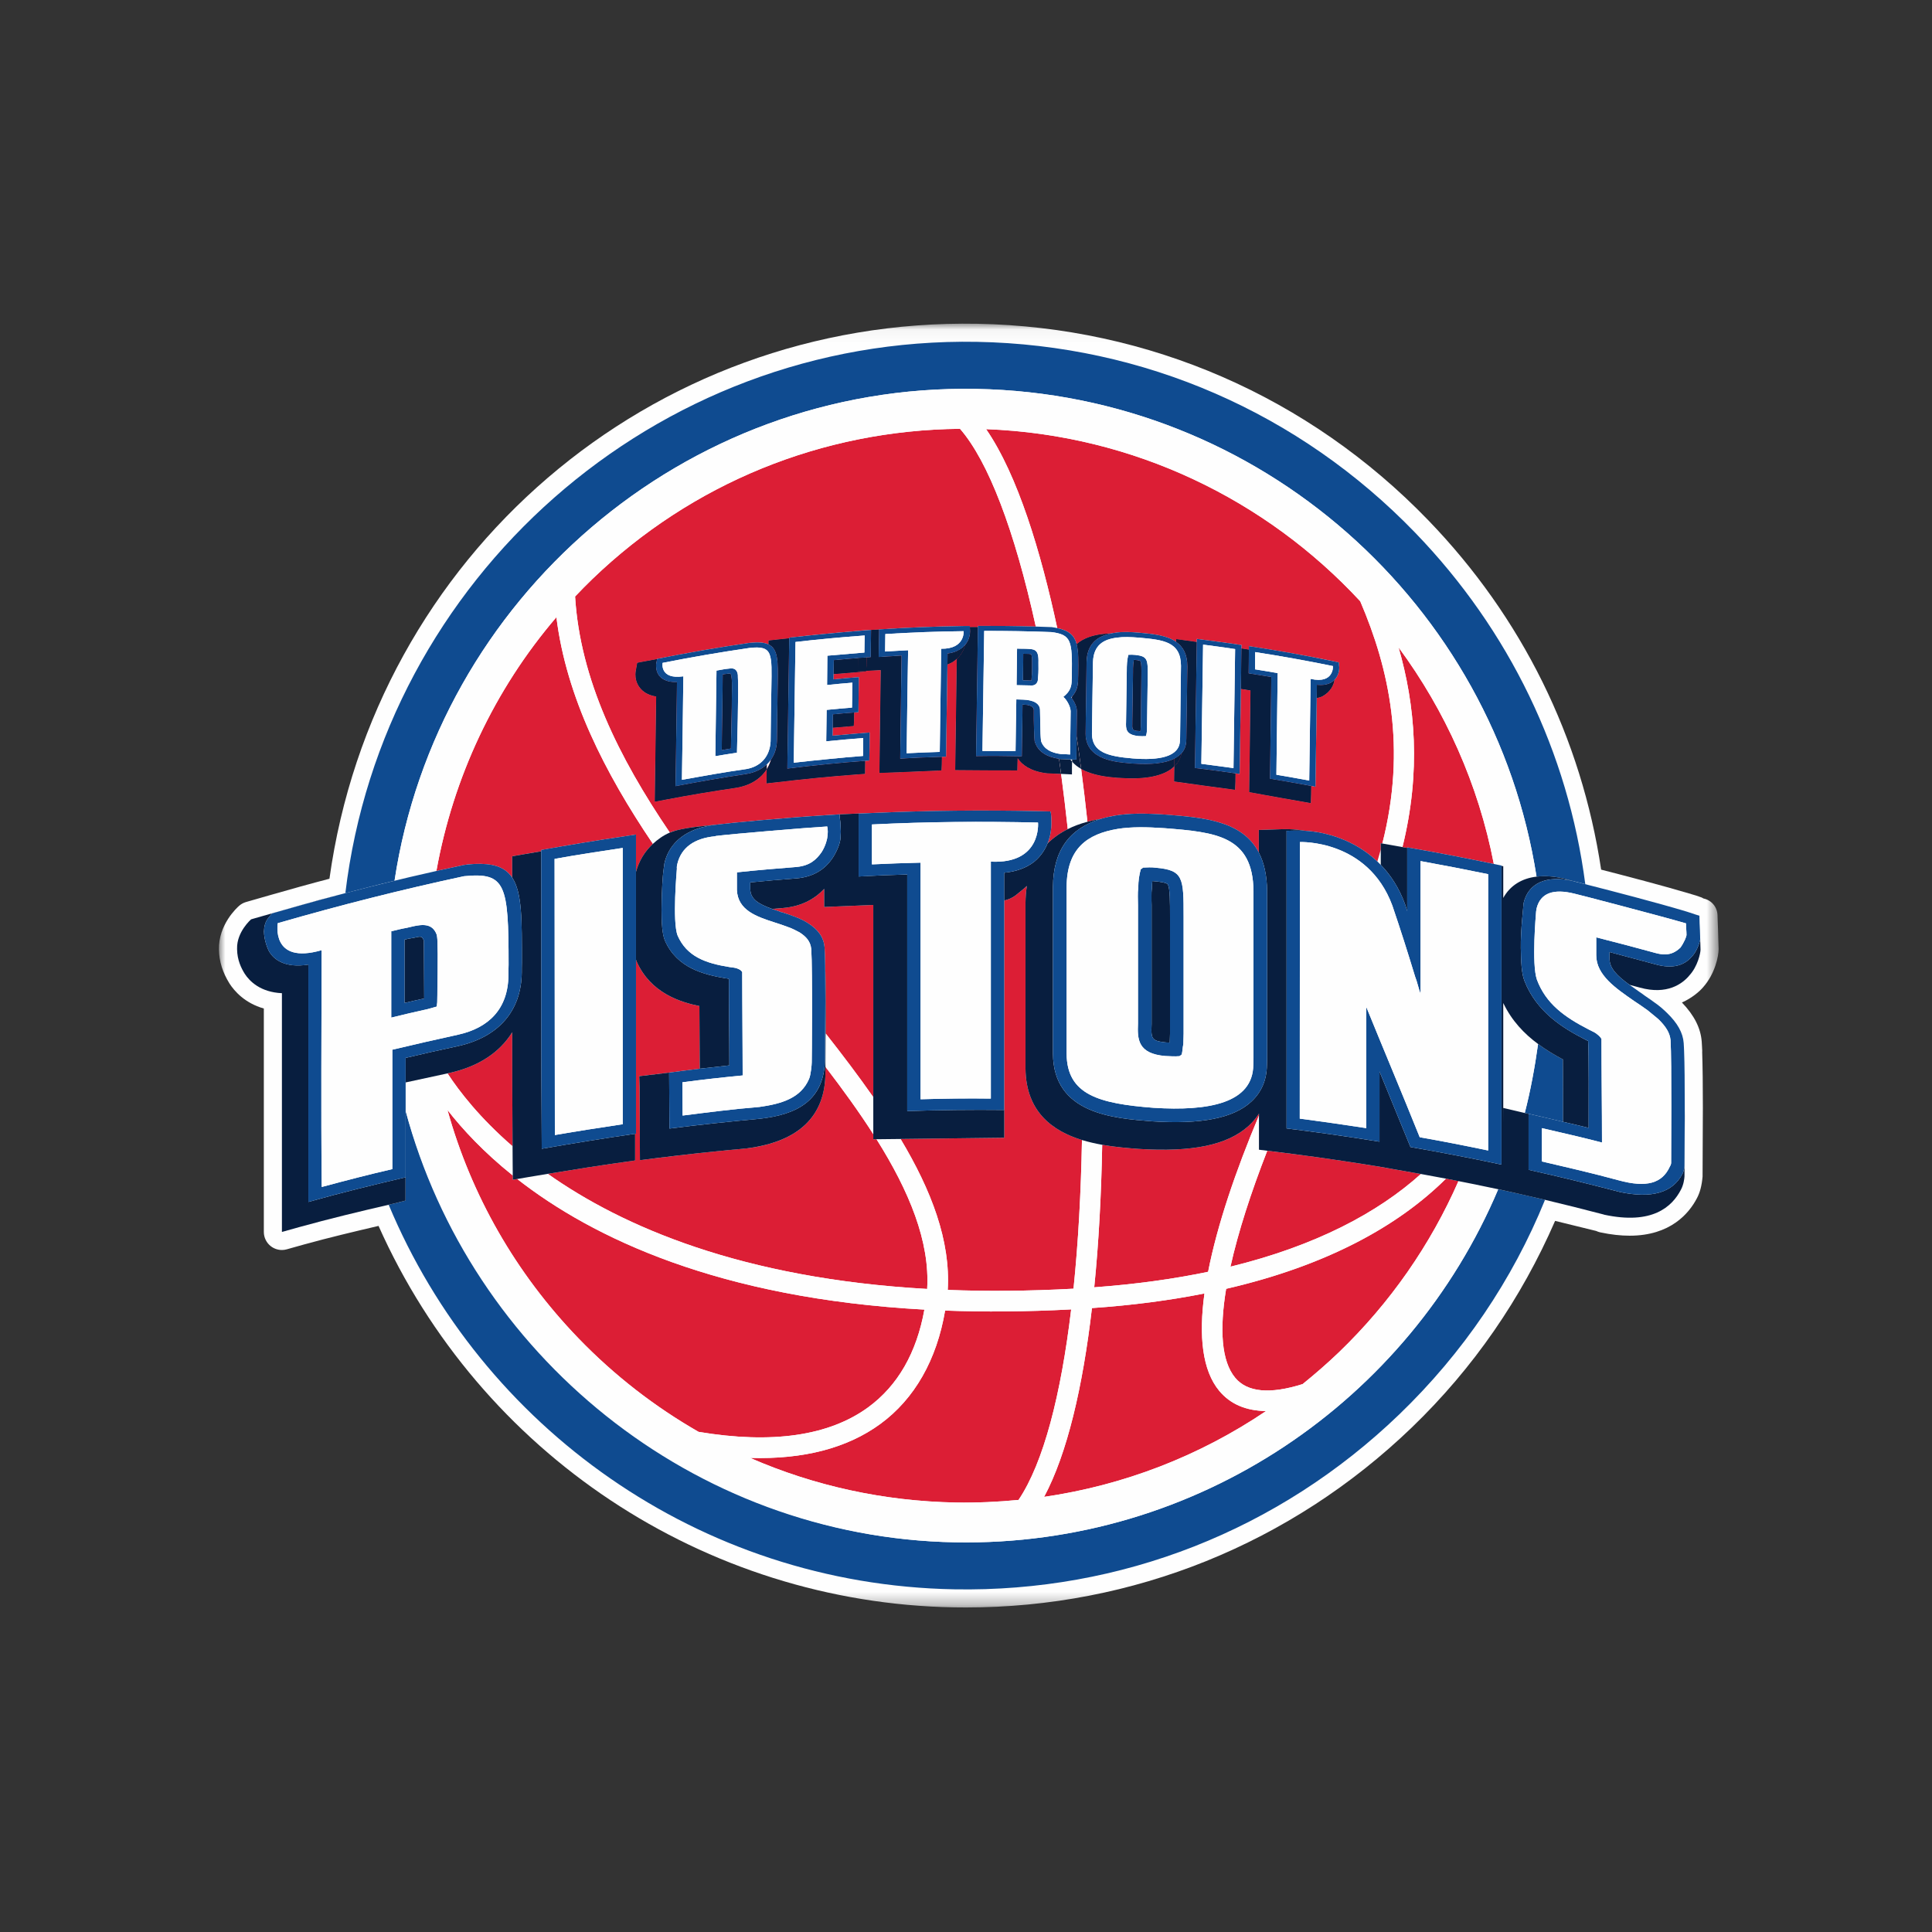 <?xml version="1.0" encoding="UTF-8" standalone="no"?>
<svg width="150px" height="150px" viewBox="0 0 150 150" version="1.1" xmlns="http://www.w3.org/2000/svg" xmlns:xlink="http://www.w3.org/1999/xlink">
    <rect x="0" y="0" width="150" height="150" fill="#333333" stroke="none"/>
    <!-- Generator: Sketch 39.1 (31720) - http://www.bohemiancoding.com/sketch -->
    <title>DET</title>
    <desc>Created with Sketch.</desc>
    <defs>
        <polygon id="path-1" points="116.434 99.72 116.434 0.047 0 0.047 0 99.72 116.434 99.72"></polygon>
        <polygon id="path-3" points="2.437 2.93 2.437 0.125 0.014 0.125 0.014 2.93 2.437 2.93"></polygon>
        <polygon id="path-5" points="1.581 2.887 1.581 0.082 0.09 0.082 0.09 2.887 1.581 2.887"></polygon>
        <polygon id="path-7" points="2.79 2.821 2.79 0.015 0.1 0.015 0.1 2.821 2.79 2.821"></polygon>
    </defs>
    <g id="Page-1" stroke="none" stroke-width="1" fill="none" fill-rule="evenodd">
        <g id="DET">
            <g id="Page-1">
                <g id="Group-3" transform="translate(17, 25.084)">
                    <mask id="mask-2" fill="white">
                        <use xlink:href="#path-1"></use>
                    </mask>
                    <g id="Clip-2"></g>
                    <path d="M116.403,47.635 L116.403,47.604 C116.403,47.578 116.389,47.127 116.389,47.104 C116.383,47.012 116.383,46.925 116.378,46.835 L116.347,45.974 C116.327,45.323 115.869,44.799 115.248,44.672 C115.206,44.653 115.175,44.619 115.128,44.602 L114.67,44.442 C114.647,44.437 114.428,44.372 114.406,44.364 L114.4,44.364 L114.318,44.336 C112.164,43.691 109.191,42.916 107.312,42.434 C105.78,32.212 101.173,22.846 93.891,15.308 C84.631,5.718 72.201,0.301 58.884,0.054 C33.506,-0.414 12.07,18.06 8.578,43.141 C7.103,43.525 5.619,43.94 4.082,44.381 L2.088,44.953 C1.899,45.009 1.722,45.107 1.574,45.236 C1.408,45.379 -0.05,46.698 0,48.65 C0.017,49.556 0.278,50.406 0.818,51.276 C1.203,51.873 2.012,52.799 3.484,53.217 L3.484,70.564 C3.484,71.001 3.689,71.416 4.038,71.68 C4.285,71.868 4.585,71.966 4.889,71.966 C5.015,71.966 5.142,71.949 5.265,71.913 L6.605,71.537 C8.552,70.998 10.488,70.541 12.39,70.095 C20.276,87.77 37.664,99.361 57.067,99.712 C57.379,99.717 57.69,99.72 57.999,99.72 C70.962,99.72 83.223,94.78 92.61,85.748 C97.408,81.125 101.12,75.717 103.738,69.705 C104.803,69.966 105.862,70.227 106.93,70.488 C107.028,70.536 107.132,70.572 107.241,70.595 C108.09,70.777 108.848,70.855 109.525,70.855 C112.697,70.855 114.141,69.116 114.751,67.941 C114.979,67.512 115.125,66.99 115.187,66.266 L115.209,60.998 L115.209,60.993 L115.209,60.802 C115.209,59.248 115.195,57.786 115.156,56.577 C115.156,56.575 115.159,56.572 115.159,56.569 L115.159,56.479 L115.159,56.479 C115.159,56.474 115.156,56.437 115.156,56.389 C115.153,56.381 115.153,56.373 115.153,56.361 C115.15,56.28 115.144,56.185 115.144,56.173 L115.144,56.173 L115.122,55.795 C115.043,54.729 114.529,53.733 113.585,52.751 C114.38,52.392 114.939,51.901 115.22,51.576 C115.229,51.565 115.234,51.553 115.243,51.548 C116.142,50.535 116.434,49.166 116.434,48.605 L116.403,47.635 Z" id="Fill-1" fill="#FEFEFE" mask="url(#mask-2)"></path>
                </g>
                <path d="M64.085,83.255 C64.085,86.646 62.046,88.63 58.014,89.157 L57.958,89.16 C55.32,89.401 53.171,89.637 50.99,89.914 L49.687,90.074 L49.656,84.422 L49.628,83.555 L49.628,83.555 C50.752,83.418 51.521,83.325 52.089,83.258 C52.836,83.157 53.578,83.064 54.325,82.977 L54.325,82.975 C54.32,81.97 54.306,79.087 54.303,78.11 C52.791,77.805 50.53,77.095 49.442,74.68 C49.42,74.627 49.4,74.573 49.378,74.517 L49.378,88.015 C49.358,88.015 49.336,88.021 49.31,88.024 L49.31,90.097 L48.403,90.226 C46.579,90.484 44.68,90.781 42.531,91.137 C48.341,95.239 57.601,99.261 71.986,100.075 C72.205,96.386 70.592,92.495 68.052,88.45 L67.802,88.456 L67.802,88.055 C66.704,86.338 65.442,84.596 64.088,82.829 L64.085,83.255 Z" id="Fill-4" fill="#DC1E35"></path>
                <path d="M40.643,66.328 C41.123,66.241 41.579,66.168 42.022,66.092 L42.022,65.991 C44.163,65.61 46.217,65.262 48.347,64.951 C48.695,64.892 49.041,64.847 49.378,64.793 L49.378,67.688 C49.614,66.83 50.063,66.101 50.693,65.517 C46.947,59.977 43.964,54.103 43.2,47.918 C38.376,53.548 35.184,60.375 33.883,67.621 C33.973,67.601 34.063,67.585 34.153,67.562 C34.552,67.472 35.181,67.338 35.49,67.27 C35.572,67.256 35.634,67.239 35.659,67.234 C35.783,67.206 35.903,67.183 36.024,67.155 C36.03,67.155 36.044,67.155 36.058,67.153 C36.078,67.147 36.094,67.147 36.086,67.147 L36.1,67.147 C36.17,67.136 36.28,67.119 36.316,67.113 C37.794,66.973 38.755,67.155 39.373,67.691 L39.376,67.691 C39.421,67.73 39.46,67.767 39.502,67.809 C39.508,67.817 39.514,67.82 39.519,67.826 C39.556,67.865 39.589,67.907 39.623,67.946 C39.632,67.958 39.643,67.966 39.648,67.974 C39.691,68.025 39.73,68.078 39.766,68.134 L39.766,66.479 L40.643,66.328 Z" id="Fill-6" fill="#DC1E35"></path>
                <path d="M34.9,83.302 C34.9,83.302 34.841,83.316 34.746,83.338 C35.667,84.749 37.26,86.805 39.795,88.999 C39.775,86.026 39.769,83.066 39.769,80.143 C38.803,81.711 37.142,82.811 34.9,83.302" id="Fill-8" fill="#DC1E35"></path>
                <path d="M39.812,91.264 C37.559,89.461 35.915,87.685 34.744,86.181 C36.575,92.776 40.028,98.849 44.92,103.913 C47.707,106.799 50.848,109.228 54.239,111.169 C59.919,112.12 64.356,111.489 67.407,109.265 C69.711,107.576 71.169,105.021 71.77,101.677 C55.823,100.807 46.018,96.117 40.155,91.536 L39.815,91.595 L39.812,91.264 Z" id="Fill-10" fill="#DC1E35"></path>
                <path d="M110.317,91.149 C109.673,91.034 109.016,90.919 108.333,90.801 L107.145,90.588 L105.92,90.391 C103.613,90.024 101.248,89.693 98.671,89.379 L98.39,89.342 C97.123,92.588 96.129,95.662 95.533,98.344 C102.158,96.722 106.979,94.153 110.317,91.149" id="Fill-12" fill="#DC1E35"></path>
                <path d="M109.257,65.79 C111.532,66.18 113.718,66.604 115.98,67.075 C114.786,60.887 112.207,55.17 108.585,50.264 C109.872,54.724 110.344,59.868 108.886,65.768 C109.007,65.79 109.13,65.813 109.257,65.832 L109.257,65.79 Z" id="Fill-14" fill="#DC1E35"></path>
                <path d="" id="Fill-16" fill="#DC1E35"></path>
                <path d="M81.305,60.039 C81.282,60.037 81.26,60.031 81.235,60.028 L81.206,60.028 C79.97,59.863 79.335,59.358 79.009,58.864 C79.009,58.951 78.995,59.316 78.995,59.316 C78.993,59.484 78.99,59.649 78.981,59.815 C77.374,59.815 75.77,59.809 74.16,59.792 C74.205,56.909 74.245,54.031 74.287,51.147 C74.245,51.184 74.214,51.217 74.171,51.251 C74.003,51.394 73.792,51.498 73.559,51.587 C73.52,53.989 73.489,56.325 73.449,58.746 C73.34,58.752 73.236,58.755 73.129,58.757 C73.121,59.128 73.121,59.355 73.121,59.355 C73.109,59.506 73.104,59.663 73.095,59.815 C71.488,59.891 69.884,59.955 68.277,60.008 C68.277,60.008 68.37,52.998 68.378,52.028 C68.111,52.039 67.639,52.064 67.249,52.087 C67.249,52.101 67.246,52.118 67.246,52.129 C67.246,52.132 65.605,52.269 64.718,52.339 C64.715,52.474 64.715,52.606 64.715,52.746 C65.392,52.676 66.024,52.614 66.679,52.575 C66.67,53.489 66.659,54.365 66.645,55.296 C66.535,55.304 66.426,55.307 66.316,55.318 C66.313,55.52 66.311,55.725 66.308,55.927 C66.296,56.073 66.291,56.219 66.282,56.365 C66.282,56.365 65.305,56.446 64.656,56.502 C64.65,56.71 64.647,56.909 64.642,57.119 C65.639,57.024 66.569,56.951 67.519,56.87 C67.519,57.61 67.507,58.317 67.493,59.043 C67.384,59.055 67.277,59.063 67.17,59.072 C67.165,59.408 67.162,59.748 67.156,60.084 C66.968,60.098 66.78,60.112 66.591,60.123 C64.566,60.272 62.506,60.474 60.27,60.738 C60.017,60.766 59.764,60.794 59.512,60.825 C59.517,60.46 59.523,60.093 59.528,59.725 C59.048,60.483 58.208,61.001 57.118,61.17 C55.311,61.431 53.572,61.72 51.67,62.087 C51.392,62.138 51.114,62.191 50.836,62.241 C50.836,62.241 50.937,54.92 50.945,54.073 C50.6,54.02 50.282,53.913 50.004,53.711 C49.698,53.484 49.327,53.057 49.336,52.342 C49.341,52.286 49.344,52.227 49.35,52.171 C49.352,52.149 49.355,52.126 49.358,52.106 C49.395,51.89 49.437,51.677 49.473,51.461 C49.597,51.436 49.72,51.414 49.844,51.388 C50.237,51.31 50.625,51.242 51.013,51.17 C51.016,51.161 51.016,51.155 51.016,51.153 C53.429,50.67 55.752,50.263 58.202,49.91 L58.214,49.91 C58.879,49.84 59.343,49.879 59.666,50.028 C59.666,49.93 59.669,49.829 59.669,49.728 C59.84,49.705 60.012,49.688 60.177,49.672 C60.548,49.63 60.911,49.593 61.273,49.554 L61.273,49.506 C63.105,49.299 64.847,49.127 66.645,48.982 L66.645,48.973 C66.836,48.959 67.024,48.945 67.212,48.931 C67.325,48.925 67.431,48.92 67.547,48.914 C67.572,48.914 67.603,48.909 67.631,48.906 L67.631,48.909 C67.839,48.897 68.047,48.886 68.252,48.875 L68.252,48.867 C70.471,48.721 72.576,48.636 74.829,48.603 C74.964,48.603 75.124,48.606 75.295,48.606 C75.301,48.631 75.301,48.656 75.301,48.684 L75.925,48.684 C75.925,48.653 75.925,48.625 75.927,48.594 C77.433,48.589 78.917,48.606 80.42,48.648 C78.765,41.127 76.725,35.809 74.534,33.292 C63.827,33.399 53.732,37.506 45.992,44.956 C45.532,45.399 45.085,45.854 44.649,46.314 C45.043,52.749 48.035,58.799 52.005,64.643 C52.184,64.558 52.378,64.499 52.578,64.455 C53.541,64.208 54.842,64.11 55.525,64.034 L55.443,64.051 C55.463,64.048 55.48,64.045 55.5,64.042 C55.581,64.042 55.668,64.02 55.738,64.011 C56.626,63.896 60.846,63.495 64.237,63.282 C64.296,63.279 64.349,63.276 64.408,63.274 C64.692,63.254 64.85,63.243 64.85,63.243 L64.996,63.234 C65.055,63.232 65.116,63.232 65.175,63.226 L65.184,63.226 L65.184,63.226 C66.066,63.184 66.937,63.147 67.805,63.117 C72.106,62.929 76.253,62.887 80.591,62.979 C80.942,62.979 81.279,63.002 81.566,63.002 C81.628,63.282 81.628,63.551 81.628,63.84 L81.628,63.989 C81.628,64.269 81.591,64.853 81.33,65.487 C81.771,65.049 82.297,64.676 82.901,64.373 C82.743,62.929 82.575,61.498 82.384,60.084 C82.021,60.067 81.664,60.053 81.305,60.039" id="Fill-18" fill="#DC1E35"></path>
                <path d="M60.715,70.827 C61.064,70.939 61.387,71.043 61.676,71.163 C62.145,71.332 62.446,71.489 62.721,71.668 C63.527,72.17 63.949,72.762 64.019,73.55 C64.044,73.845 64.058,74.305 64.064,74.936 C64.098,75.609 64.112,76.757 64.112,78.855 L64.103,80.238 C65.413,81.901 66.663,83.551 67.801,85.18 L67.801,70.26 C66.697,70.308 63.991,70.417 63.991,70.417 L63.991,69.006 C63.19,69.876 62.123,70.381 60.797,70.496 C60.797,70.496 60.431,70.529 59.957,70.571 C60.159,70.642 60.375,70.717 60.608,70.796 C60.608,70.827 60.667,70.818 60.715,70.827" id="Fill-20" fill="#DC1E35"></path>
                <path d="M73.581,100.149 C76.613,100.264 79.861,100.245 83.347,100.054 C83.715,96.488 83.929,92.589 84.005,88.511 C81.707,87.801 79.644,86.303 79.619,82.945 L79.619,70.098 C79.625,69.638 79.658,69.203 79.726,68.785 C79.658,68.852 79.591,68.914 79.515,68.976 L79.487,68.998 C78.934,69.427 78.723,69.733 77.973,69.916 L77.973,88.337 L69.921,88.429 C72.314,92.429 73.809,96.331 73.581,100.149" id="Fill-22" fill="#DC1E35"></path>
                <path d="M93.798,98.741 C94.506,95.12 95.936,90.907 97.745,86.615 L97.745,86.463 C97.521,86.808 97.256,87.128 96.939,87.417 C95.304,88.901 92.593,89.468 88.393,89.201 C87.586,89.139 86.594,89.064 85.575,88.881 C85.504,92.747 85.305,96.48 84.957,99.945 C88.182,99.709 91.129,99.3 93.798,98.741" id="Fill-24" fill="#DC1E35"></path>
                <path d="M107.202,65.959 L107.202,65.468 C107.202,65.468 107.247,65.476 107.325,65.49 C109.216,58.065 107.862,51.936 105.609,46.682 C98.327,38.822 88.05,33.753 76.562,33.318 C79.025,36.892 80.823,42.892 82.085,48.766 C82.998,48.951 83.411,49.333 83.594,50.006 C84.15,49.523 84.906,49.31 85.583,49.232 C85.805,49.198 86.021,49.19 86.24,49.184 C86.372,49.159 86.507,49.134 86.648,49.117 C87.215,49.038 87.825,49.066 88.479,49.125 C89.508,49.218 90.589,49.324 91.314,49.832 L91.314,49.622 C91.851,49.695 92.385,49.77 92.918,49.843 C92.921,49.765 92.921,49.686 92.921,49.602 C93.927,49.731 94.888,49.866 95.902,50.006 C96.062,50.034 96.22,50.059 96.388,50.073 C96.388,50.163 96.388,50.25 96.382,50.343 C96.579,50.373 96.773,50.407 96.964,50.435 L96.964,50.166 C99.175,50.5 101.299,50.876 103.493,51.33 C103.662,51.361 103.797,51.397 103.957,51.434 C103.957,51.552 103.957,51.664 103.977,51.793 L103.977,51.86 C103.977,52.031 103.934,52.452 103.611,52.783 C103.544,53.176 103.325,53.686 102.704,54.043 C102.563,54.115 102.398,54.166 102.232,54.2 C102.195,56.511 102.162,58.752 102.131,61.083 C102.021,61.061 101.912,61.038 101.805,61.019 C101.796,61.44 101.791,61.698 101.791,61.698 C101.785,61.914 101.777,62.135 101.768,62.354 C100.178,62.079 98.582,61.793 96.987,61.499 C96.987,61.499 97.088,54.303 97.088,53.608 C96.838,53.568 96.593,53.526 96.343,53.487 C96.312,55.681 96.279,57.857 96.245,60.088 C96.138,60.074 96.028,60.06 95.925,60.045 C95.922,60.261 95.916,60.48 95.916,60.702 C95.908,60.907 95.902,61.111 95.894,61.319 C94.312,61.111 92.739,60.898 91.16,60.674 C91.165,60.278 91.171,59.883 91.176,59.49 C91.087,59.577 90.994,59.658 90.887,59.734 C90.064,60.304 88.718,60.531 86.864,60.391 C86.816,60.391 86.771,60.388 86.726,60.385 C86.049,60.326 84.855,60.219 83.939,59.698 C84.113,61.036 84.279,62.407 84.428,63.802 C84.746,63.715 85.077,63.642 85.428,63.583 C85.442,63.58 85.459,63.58 85.47,63.577 C85.83,63.471 86.212,63.381 86.622,63.313 C87.639,63.148 88.797,63.128 90.491,63.246 L90.499,63.246 C93.444,63.476 96.456,63.72 97.734,66.194 L97.734,64.438 L99.608,64.377 C100.119,64.363 100.715,64.399 101.361,64.503 C102.931,64.595 105.162,65.201 106.938,66.884 C107.03,66.573 107.118,66.264 107.202,65.959" id="Fill-26" fill="#DC1E35"></path>
                <path d="M95.902,106.971 C96.84,108.102 98.607,108.259 101.136,107.459 C102.102,106.677 103.049,105.858 103.959,104.985 C107.954,101.137 111.073,96.629 113.236,91.7 C112.913,91.638 112.59,91.574 112.267,91.509 C108.606,95.148 103.066,98.25 95.197,100.062 C94.677,103.224 94.826,105.681 95.902,106.971" id="Fill-28" fill="#DC1E35"></path>
                <path d="M94.668,107.993 C93.342,106.403 93.061,103.727 93.514,100.425 C90.853,100.952 87.948,101.339 84.779,101.558 C84.065,107.69 82.857,112.863 81.065,116.218 C87.254,115.317 93.12,113.048 98.295,109.553 C96.745,109.533 95.528,109.023 94.668,107.993" id="Fill-30" fill="#DC1E35"></path>
                <path d="M73.378,101.752 C72.732,105.572 71.009,108.61 68.346,110.554 C65.775,112.436 62.384,113.314 58.24,113.194 C63.219,115.365 68.621,116.554 74.215,116.655 C75.856,116.683 77.474,116.608 79.078,116.453 C81.031,113.558 82.377,108.262 83.166,101.662 C79.679,101.847 76.42,101.867 73.378,101.752" id="Fill-32" fill="#DC1E35"></path>
                <path d="M121.343,82.253 C120.697,81.908 120.04,81.521 119.416,81.055 C119.169,82.831 118.823,84.713 118.382,86.413 L118.677,86.48 L118.677,86.469 C119.602,86.688 120.472,86.887 121.357,87.097 C121.36,86.601 121.36,85.899 121.36,85.288 C121.36,84.155 121.355,82.96 121.343,82.253" id="Fill-34" fill="#0F4B90"></path>
                <path d="M30.631,68.38 C33.935,46.528 53.071,29.779 75.794,30.194 C97.888,30.598 116.009,46.965 119.296,68.063 C119.959,67.981 120.709,68.035 121.541,68.242 L121.541,68.248 C121.597,68.265 122.103,68.394 122.176,68.416 C122.196,68.422 122.215,68.422 122.235,68.427 L122.224,68.427 C122.46,68.489 122.752,68.562 123.081,68.646 C121.752,58.43 117.189,48.932 109.879,41.364 C100.88,32.042 88.793,26.78 75.859,26.541 C50.781,26.09 29.735,44.991 26.813,69.342 C27.474,69.171 28.131,69.003 28.788,68.834 C29.404,68.68 30.016,68.523 30.631,68.38" id="Fill-36" fill="#0F4B90"></path>
                <path d="M116.713,92.415 L116.713,91.371 L116.713,91.38 L116.713,92.415 L116.322,92.333 C109.402,108.704 93.014,120.09 74.16,119.745 C53.715,119.375 36.53,105.08 31.495,86.269 L31.495,91.405 C31.492,91.408 31.489,91.408 31.484,91.408 L31.484,93.206 L31.484,93.214 L30.807,93.388 C30.602,93.436 30.388,93.486 30.177,93.537 C37.367,110.757 54.246,123.035 74.093,123.394 C87.03,123.63 99.294,118.808 108.632,109.82 C113.611,105.026 117.435,99.357 119.955,93.155 C119.179,92.97 118.387,92.788 117.533,92.597 L116.713,92.415 Z" id="Fill-38" fill="#0F4B90"></path>
                <path d="M64.098,80.7 L64.09,82.826 C65.441,84.596 66.703,86.338 67.801,88.055 L67.801,85.18 C66.663,83.55 65.413,81.901 64.104,80.237 L64.098,80.7 Z" id="Fill-40" fill="#FEFEFE"></path>
                <path d="M81.064,116.217 C82.857,112.862 84.065,107.692 84.778,101.56 C87.948,101.341 90.855,100.954 93.513,100.424 C93.064,103.725 93.342,106.402 94.668,107.992 C95.53,109.021 96.744,109.535 98.298,109.554 C93.12,113.05 87.254,115.316 81.064,116.217 M74.215,116.657 C68.621,116.553 63.218,115.364 58.24,113.193 C62.384,113.313 65.775,112.435 68.349,110.556 C71.009,108.609 72.731,105.571 73.378,101.751 C76.42,101.868 79.679,101.846 83.166,101.661 C82.376,108.261 81.031,113.557 79.081,116.455 C77.474,116.609 75.855,116.685 74.215,116.657 M113.236,91.7 C111.072,96.628 107.954,101.136 103.959,104.985 C103.049,105.857 102.102,106.679 101.135,107.462 C98.607,108.258 96.84,108.101 95.901,106.971 C94.825,105.681 94.676,103.223 95.196,100.065 C103.068,98.25 108.606,95.147 112.266,91.509 C111.626,91.391 110.98,91.273 110.317,91.15 C106.976,94.154 102.158,96.724 95.533,98.345 C96.129,95.661 97.123,92.586 98.39,89.344 L97.744,89.262 L97.744,86.617 C95.938,90.906 94.505,95.119 93.797,98.741 C91.128,99.299 88.181,99.711 84.955,99.947 C85.307,96.48 85.503,92.746 85.574,88.881 C85.051,88.791 84.52,88.668 84.003,88.51 C83.93,92.589 83.714,96.491 83.348,100.054 C79.862,100.244 76.614,100.267 73.583,100.149 C73.807,96.331 72.316,92.429 69.919,88.429 L68.054,88.449 C70.593,92.494 72.203,96.384 71.984,100.073 C57.602,99.262 48.339,95.237 42.529,91.136 C42.046,91.215 41.552,91.296 41.037,91.386 L40.155,91.537 C46.019,96.118 55.824,100.805 71.77,101.678 C71.169,105.021 69.711,107.577 67.405,109.263 C64.356,111.49 59.92,112.121 54.239,111.17 C50.848,109.226 47.707,106.8 44.917,103.913 C40.029,98.847 36.576,92.774 34.741,86.182 C35.916,87.686 37.559,89.461 39.813,91.265 L39.801,90.356 C39.798,89.899 39.796,89.45 39.796,88.999 C37.261,86.805 35.669,84.749 34.744,83.338 C33.91,83.52 32.061,83.918 31.494,84.039 L31.494,84.886 L31.494,86.241 C36.615,104.929 53.807,119.375 74.161,119.745 C93.016,120.09 109.401,108.705 116.321,92.331 L115.436,92.146 C114.705,91.992 113.975,91.849 113.236,91.7" id="Fill-42" fill="#FEFEFE"></path>
                <path d="M83.238,59.136 C83.232,59.282 83.232,59.433 83.227,59.579 L83.227,60.123 C82.946,60.109 82.665,60.098 82.384,60.084 C82.575,61.498 82.744,62.929 82.901,64.373 C83.362,64.138 83.87,63.95 84.429,63.801 C84.277,62.407 84.115,61.035 83.94,59.697 C83.676,59.546 83.435,59.363 83.238,59.136" id="Fill-44" fill="#FEFEFE"></path>
                <path d="M116.713,77.874 L116.713,91.378 L116.713,91.372 L116.713,87.215 L116.715,86.02 L118.381,86.413 C118.825,84.713 119.168,82.831 119.415,81.055 C118.345,80.267 117.373,79.254 116.713,77.874" id="Fill-46" fill="#FEFEFE"></path>
                <path d="" id="Fill-48" fill="#FEFEFE"></path>
                <path d="M43.199,47.918 C43.965,54.103 46.946,59.977 50.691,65.517 C51.068,65.169 51.498,64.855 52.006,64.642 C48.036,58.801 45.042,52.748 44.651,46.313 C45.086,45.853 45.53,45.399 45.991,44.955 C53.731,37.505 63.829,33.398 74.536,33.292 C76.724,35.811 78.764,41.129 80.419,48.647 C80.826,48.658 81.231,48.672 81.646,48.689 L81.666,48.689 C81.677,48.689 81.691,48.697 81.7,48.697 C81.84,48.714 81.964,48.739 82.085,48.767 C80.823,42.894 79.028,36.891 76.561,33.32 C88.049,33.752 98.326,38.823 105.609,46.683 C107.862,51.937 109.216,58.064 107.325,65.492 C107.564,65.534 108.134,65.635 108.887,65.769 C110.345,59.867 109.871,54.723 108.584,50.265 C112.208,55.172 114.784,60.886 115.981,67.077 C116.181,67.116 116.375,67.158 116.574,67.197 L116.574,67.228 L116.712,67.256 L116.712,69.719 C116.97,69.248 117.327,68.858 117.776,68.577 C118.218,68.297 118.726,68.128 119.296,68.061 C116.006,46.967 97.888,30.596 75.791,30.195 C53.071,29.777 33.936,46.529 30.632,68.381 C30.75,68.353 30.868,68.325 30.988,68.297 C31.258,68.232 31.528,68.165 31.798,68.1 C32.494,67.932 33.188,67.767 33.882,67.615 C35.183,60.369 38.375,53.547 43.199,47.918" id="Fill-50" fill="#FEFEFE"></path>
                <path d="M31.485,93.215 L31.485,93.204 L31.485,91.406 C28.962,91.998 26.467,92.604 23.944,93.319 L23.944,74.892 C22.096,75.181 21.278,74.477 20.93,73.93 C20.761,73.65 20.505,72.979 20.494,72.317 C20.505,71.936 20.592,71.577 20.82,71.285 C20.93,71.162 21,71.049 21.121,70.918 C22.941,70.39 24.731,69.894 26.515,69.422 C24.34,69.975 22.126,70.629 19.803,71.288 L19.494,71.378 C19.494,71.378 18.37,72.351 18.407,73.655 L18.407,73.711 C18.421,74.533 18.721,75.153 19,75.602 C19.379,76.188 20.222,77.036 21.888,77.111 L21.888,95.648 L23.231,95.272 C25.579,94.621 27.942,94.054 30.178,93.538 C30.386,93.488 30.6,93.437 30.805,93.389 L31.485,93.215 Z" id="Fill-52" fill="#081E3F"></path>
                <path d="" id="Fill-54" fill="#081E3F"></path>
                <path d="M34.9,83.302 C37.142,82.811 38.803,81.711 39.769,80.143 C39.769,83.066 39.775,86.026 39.795,88.999 C39.797,89.451 39.8,89.9 39.803,90.357 L39.811,91.266 L39.814,91.594 L40.157,91.538 L41.036,91.386 C41.553,91.296 42.045,91.215 42.531,91.137 C44.68,90.78 46.579,90.486 48.403,90.228 L49.31,90.099 L49.31,88.026 C46.872,88.379 44.5,88.766 42.062,89.19 C42,81.386 42.037,73.891 42.022,66.092 C41.579,66.168 41.123,66.241 40.643,66.328 L39.766,66.48 L39.766,68.135 C40.547,69.304 40.519,71.459 40.519,74.721 C40.519,74.867 40.511,75.002 40.511,75.147 L40.511,75.484 C40.486,78.511 38.685,80.525 35.566,81.218 C34.198,81.509 32.878,81.81 31.495,82.135 L31.495,84.04 C32.38,83.846 34.229,83.451 34.746,83.338 C34.841,83.316 34.9,83.302 34.9,83.302" id="Fill-56" fill="#081E3F"></path>
                <path d="" id="Fill-58" fill="#081E3F"></path>
                <path d="M107.202,65.959 L107.202,67.145 C107.969,67.936 108.632,68.946 109.095,70.222 C109.146,70.405 109.208,70.545 109.256,70.739 L109.256,65.832 C109.129,65.813 109.006,65.79 108.888,65.768 C108.135,65.633 107.564,65.532 107.325,65.49 C107.247,65.476 107.202,65.468 107.202,65.468 L107.202,65.959 Z" id="Fill-60" fill="#081E3F"></path>
                <path d="M131.998,72.745 L131.998,72.691 C131.998,72.778 132.001,72.865 132.001,72.952 C132.001,72.977 131.818,73.805 131.346,74.276 C130.722,75.014 129.773,75.216 128.559,74.879 C127.357,74.554 126.165,74.242 124.963,73.917 L124.963,74.43 C124.963,75.182 125.547,75.757 126.519,76.464 C126.938,76.579 127.317,76.677 127.317,76.677 C129.458,77.272 130.632,76.358 131.149,75.752 C131.13,75.771 131.116,75.788 131.096,75.808 L131.152,75.743 C131.149,75.749 131.149,75.749 131.149,75.752 C131.149,75.749 131.149,75.746 131.152,75.743 C131.818,75.031 132.029,73.976 132.029,73.735 L131.998,72.745 Z" id="Fill-62" fill="#081E3F"></path>
                <path d="" id="Fill-64" fill="#081E3F"></path>
                <g id="Group-68" transform="translate(130.997, 70.672)">
                    <mask id="mask-4" fill="white">
                        <use xlink:href="#path-3"></use>
                    </mask>
                    <g id="Clip-67"></g>
                    <path d="" id="Fill-66" fill="#081E3F" mask="url(#mask-4)"></path>
                </g>
                <g id="Group-71" transform="translate(131.853, 71.025)">
                    <mask id="mask-6" fill="white">
                        <use xlink:href="#path-5"></use>
                    </mask>
                    <g id="Clip-70"></g>
                    <path d="" id="Fill-69" fill="#081E3F" mask="url(#mask-6)"></path>
                </g>
                <g id="Group-74" transform="translate(130.644, 81.336)">
                    <mask id="mask-8" fill="white">
                        <use xlink:href="#path-7"></use>
                    </mask>
                    <g id="Clip-73"></g>
                    <path d="" id="Fill-72" fill="#081E3F" mask="url(#mask-8)"></path>
                </g>
                <path d="M130.805,86.102 C130.802,87.917 130.78,89.647 130.78,90.52 L130.78,90.553 C130.78,90.553 130.755,90.89 130.625,91.137 C129.87,92.593 128.254,93.084 125.709,92.537 C125.723,92.537 125.698,92.528 125.698,92.528 C123.284,91.9 121.093,91.361 118.679,90.823 L118.679,86.48 L118.382,86.413 L116.716,86.02 L116.713,87.215 L116.713,77.874 C117.373,79.254 118.345,80.267 119.416,81.055 C120.039,81.521 120.697,81.908 121.343,82.253 C121.354,82.96 121.36,84.152 121.36,85.288 C121.36,85.9 121.36,86.601 121.357,87.098 C122.006,87.246 122.663,87.4 123.343,87.569 C123.343,86.222 123.366,81.518 123.304,80.825 C123.304,80.803 123.248,80.792 123.222,80.783 C123.172,80.758 123.102,80.724 123.054,80.699 C121.334,79.818 119.292,78.562 118.354,76.146 C118.123,75.554 118.095,74.609 118.075,73.627 C118.05,72.256 118.292,70.289 118.292,70.121 C118.64,68.592 120.025,67.905 122.174,68.415 C122.101,68.396 121.598,68.264 121.539,68.247 L121.542,68.241 C120.708,68.037 119.961,67.981 119.295,68.062 C118.724,68.129 118.216,68.298 117.778,68.575 C117.328,68.859 116.968,69.249 116.713,69.717 L116.713,67.254 L116.575,67.226 L116.575,90.419 C114.218,89.917 111.934,89.479 109.506,89.055 C109.506,89.055 108.197,85.852 107.102,83.187 L107.102,88.64 C104.699,88.248 102.309,87.911 99.89,87.611 L99.89,64.525 L99.89,64.505 C100.173,64.494 100.718,64.491 100.718,64.491 C100.918,64.485 101.134,64.488 101.362,64.502 C100.716,64.398 100.117,64.362 99.609,64.376 L97.735,64.438 L97.735,66.194 C98.131,66.96 98.367,67.936 98.378,69.192 L98.378,82.146 C98.378,82.146 98.364,82.685 98.364,82.696 C98.35,83.849 97.94,84.803 97.147,85.535 C95.774,86.809 93.268,87.308 89.472,87.061 C86.412,86.825 81.788,86.469 81.751,81.81 L81.751,68.85 C81.774,66.062 82.996,64.328 85.471,63.577 C85.457,63.579 85.44,63.579 85.426,63.585 C85.078,63.641 84.746,63.714 84.429,63.801 C83.87,63.95 83.361,64.138 82.901,64.373 C82.297,64.676 81.771,65.049 81.33,65.487 C81.139,65.958 80.83,66.455 80.321,66.887 C79.681,67.392 78.889,67.672 77.961,67.759 L77.961,86.177 C75.427,86.152 72.975,86.177 70.438,86.264 L70.438,67.894 C69.117,67.927 67.937,67.981 66.662,68.051 L66.662,63.17 C67.047,63.153 67.426,63.136 67.805,63.117 C66.937,63.147 66.066,63.184 65.184,63.226 C65.184,63.506 65.257,63.75 65.257,64.034 C65.257,64.222 65.282,64.39 65.282,64.57 C65.282,64.746 65.257,64.903 65.257,65.063 L65.257,65.097 C65.257,65.108 65.249,65.117 65.249,65.117 C65.249,65.288 65.102,65.88 64.692,66.539 C64.054,67.535 63.116,68.084 61.843,68.197 C60.644,68.286 59.464,68.387 58.25,68.508 L58.25,69.013 C58.259,69.824 58.896,70.188 59.958,70.57 C60.433,70.528 60.798,70.497 60.798,70.497 C62.124,70.382 63.189,69.874 63.99,69.007 L63.99,70.418 C63.99,70.418 66.698,70.306 67.802,70.261 L67.802,85.182 L67.802,88.054 L67.802,88.455 L68.052,88.45 L69.921,88.43 L77.973,88.335 L77.973,69.916 C78.723,69.734 78.931,69.428 79.487,68.999 L79.515,68.976 C79.591,68.915 79.658,68.85 79.726,68.786 C79.658,69.201 79.625,69.638 79.619,70.098 L79.619,82.946 C79.644,86.304 81.707,87.802 84.002,88.511 C84.522,88.668 85.053,88.789 85.575,88.882 C86.595,89.061 87.584,89.14 88.39,89.201 C92.59,89.468 95.302,88.901 96.94,87.417 C97.257,87.128 97.521,86.809 97.746,86.464 L97.746,86.615 L97.746,89.263 L98.392,89.344 L98.673,89.378 C101.247,89.692 103.612,90.026 105.919,90.391 L107.144,90.587 L108.332,90.8 C109.015,90.918 109.672,91.033 110.316,91.148 C110.979,91.272 111.628,91.392 112.265,91.51 C112.591,91.574 112.914,91.639 113.237,91.701 C113.974,91.847 114.707,91.992 115.434,92.147 L116.322,92.332 L116.713,92.413 L116.713,92.416 L117.533,92.598 C118.384,92.789 119.18,92.971 119.955,93.154 C121.424,93.502 122.835,93.858 124.484,94.287 L124.504,94.29 L124.537,94.307 C128.274,95.115 129.819,93.698 130.507,92.368 C130.724,91.964 130.769,91.51 130.78,91.381 L130.783,91.339 L130.794,89.751 L130.808,86.635 C130.808,86.483 130.808,86.301 130.805,86.102" id="Fill-75" fill="#081E3F"></path>
                <path d="M32.443,72.743 C32.216,72.799 31.974,72.841 31.747,72.875 C31.626,72.908 31.519,72.92 31.41,72.953 L31.41,77.868 C31.927,77.747 32.418,77.632 32.935,77.523 C32.935,76.951 32.91,73.166 32.91,73.021 C32.792,72.754 32.73,72.695 32.443,72.743" id="Fill-77" fill="#081E3F"></path>
                <path d="M89.64,68.42 L89.615,68.418 L89.592,68.415 C89.556,68.409 89.508,68.409 89.466,68.406 C89.446,68.572 89.432,68.737 89.432,68.903 L89.432,68.967 L89.424,69.035 C89.401,69.197 89.401,69.369 89.401,69.545 L89.401,69.916 L89.41,70.266 L89.41,79.456 L89.41,79.501 C89.401,79.686 89.396,79.843 89.396,79.98 C89.396,80.673 89.556,80.85 90.553,80.937 C90.61,80.937 90.758,80.945 90.758,80.945 L90.82,80.945 C90.823,80.819 90.84,80.264 90.84,80.264 L90.84,71.175 C90.84,70.014 90.84,69.012 90.677,68.676 C90.601,68.533 90.073,68.457 89.64,68.42" id="Fill-79" fill="#081E3F"></path>
                <path d="" id="Fill-81" fill="#081E3F"></path>
                <path d="M54.47,64.235 C54.467,64.215 54.467,64.204 54.464,64.195 C54.467,64.209 54.467,64.226 54.47,64.235 M49.441,74.678 C50.531,77.096 52.793,77.803 54.301,78.109 C54.307,79.248 54.321,82.123 54.327,82.973 L54.327,82.976 C55.082,82.889 55.844,82.805 56.628,82.718 C56.628,80.443 56.591,78.271 56.591,75.999 C56.571,76.002 56.507,75.999 56.507,75.977 C56.448,75.968 56.397,75.954 56.338,75.954 C54.619,75.666 52.576,75.149 51.641,73.065 C51.41,72.552 51.363,71.632 51.363,70.625 C51.363,69.292 51.458,67.915 51.52,67.503 L51.52,67.581 C51.52,67.399 51.579,67.236 51.579,67.065 C51.88,65.662 52.908,64.678 54.47,64.24 C54.476,64.24 54.481,64.24 54.487,64.237 C54.787,64.156 55.105,64.092 55.445,64.05 L55.526,64.033 C54.844,64.111 53.54,64.209 52.579,64.453 C52.368,64.51 52.175,64.571 52.006,64.641 C51.497,64.855 51.068,65.172 50.691,65.517 C50.062,66.1 49.612,66.829 49.379,67.688 L49.379,74.515 C49.399,74.572 49.421,74.628 49.441,74.678" id="Fill-83" fill="#081E3F"></path>
                <path d="M49.629,83.556 L49.657,84.42 L49.685,90.075 L50.991,89.912 C53.172,89.638 55.321,89.402 57.959,89.161 L58.015,89.155 C62.044,88.628 64.087,86.644 64.087,83.256 L64.089,82.827 L64.098,80.7 L64.103,80.238 L64.112,78.855 C64.112,76.756 64.098,75.609 64.064,74.936 C64.075,75.64 64.078,76.554 64.078,77.713 C64.078,78.956 64.056,80.378 64.056,82.111 C64.056,85.55 61.738,86.546 58.996,86.86 C59.007,86.858 58.984,86.86 58.984,86.86 C56.566,87.085 54.332,87.321 51.978,87.621 C51.978,86.154 51.952,84.731 51.952,83.276 C51.98,83.273 52.006,83.27 52.034,83.267 C50.817,83.41 49.632,83.556 49.629,83.556" id="Fill-85" fill="#081E3F"></path>
                <path d="M80.124,51.454 L80.124,51.376 C80.139,50.902 80.06,50.812 80.049,50.803 C79.99,50.77 79.765,50.761 79.571,50.761 C79.594,50.761 79.529,50.761 79.518,50.761 C79.492,50.761 79.473,50.753 79.447,50.753 C79.436,51.449 79.436,52.122 79.425,52.82 C79.641,52.815 79.844,52.829 80.06,52.834 C80.082,52.815 80.082,52.792 80.082,52.77 L80.082,52.756 C80.082,52.711 80.094,52.672 80.094,52.624 C80.124,52.338 80.116,52.259 80.124,51.819 L80.124,51.454 Z" id="Fill-87" fill="#DC1E35"></path>
                <path d="M80.124,51.454 L80.124,51.376 C80.139,50.902 80.06,50.812 80.049,50.803 C79.99,50.77 79.765,50.761 79.571,50.761 C79.594,50.761 79.529,50.761 79.518,50.761 C79.492,50.761 79.473,50.753 79.447,50.753 C79.436,51.449 79.436,52.122 79.425,52.82 C79.641,52.815 79.844,52.829 80.06,52.834 C80.082,52.815 80.082,52.792 80.082,52.77 L80.082,52.756 C80.082,52.711 80.094,52.672 80.094,52.624 C80.124,52.338 80.116,52.259 80.124,51.819 L80.124,51.454 Z" id="Fill-89" fill="#081E3F"></path>
                <path d="M80.363,57.649 C80.33,57.607 80.31,57.54 80.296,56.953 C80.296,56.886 80.285,56.833 80.285,56.754 C80.262,56.336 80.254,55.467 80.262,55.164 C80.262,55.057 80.285,54.735 79.459,54.709 L79.391,54.709 C79.369,56.067 79.36,57.357 79.335,58.718 C78.135,58.693 76.967,58.684 75.781,58.704 C75.823,55.31 75.882,52.067 75.927,48.684 L75.301,48.684 C75.312,48.779 75.317,48.875 75.317,48.97 L75.317,49.035 C75.317,49.214 75.273,49.68 74.916,50.092 C74.834,50.42 74.657,50.81 74.286,51.15 C74.244,54.03 74.205,56.909 74.163,59.792 C75.77,59.809 77.374,59.815 78.984,59.815 C78.989,59.649 78.992,59.484 78.995,59.315 C78.995,59.315 79.009,58.951 79.009,58.864 C79.335,59.357 79.97,59.862 81.206,60.028 L81.237,60.028 C81.26,60.031 81.282,60.036 81.304,60.039 C81.664,60.053 82.024,60.067 82.383,60.084 C82.333,59.694 82.279,59.307 82.226,58.917 C81.231,58.766 80.594,58.339 80.363,57.649" id="Fill-91" fill="#DC1E35"></path>
                <path d="M80.363,57.649 C80.33,57.607 80.31,57.54 80.296,56.953 C80.296,56.886 80.285,56.833 80.285,56.754 C80.262,56.336 80.254,55.467 80.262,55.164 C80.262,55.057 80.285,54.735 79.459,54.709 L79.391,54.709 C79.369,56.067 79.36,57.357 79.335,58.718 C78.135,58.693 76.967,58.684 75.781,58.704 C75.823,55.31 75.882,52.067 75.927,48.684 L75.301,48.684 C75.312,48.779 75.317,48.875 75.317,48.97 L75.317,49.035 C75.317,49.214 75.273,49.68 74.916,50.092 C74.834,50.42 74.657,50.81 74.286,51.15 C74.244,54.03 74.205,56.909 74.163,59.792 C75.77,59.809 77.374,59.815 78.984,59.815 C78.989,59.649 78.992,59.484 78.995,59.315 C78.995,59.315 79.009,58.951 79.009,58.864 C79.335,59.357 79.97,59.862 81.206,60.028 L81.237,60.028 C81.26,60.031 81.282,60.036 81.304,60.039 C81.664,60.053 82.024,60.067 82.383,60.084 C82.333,59.694 82.279,59.307 82.226,58.917 C81.231,58.766 80.594,58.339 80.363,57.649" id="Fill-93" fill="#081E3F"></path>
                <path d="M82.322,58.931 C82.322,58.92 82.316,58.931 82.302,58.931 C82.274,58.928 82.254,58.922 82.226,58.917 C82.279,59.307 82.333,59.694 82.383,60.084 C82.664,60.098 82.945,60.112 83.226,60.126 L83.226,59.582 C83.232,59.433 83.232,59.281 83.237,59.136 C83.187,59.082 83.142,59.02 83.097,58.962 C82.841,58.95 82.583,58.942 82.322,58.931" id="Fill-95" fill="#FEFEFE"></path>
                <path d="M82.322,58.931 C82.322,58.92 82.316,58.931 82.302,58.931 C82.274,58.928 82.254,58.922 82.226,58.917 C82.279,59.307 82.333,59.694 82.383,60.084 C82.664,60.098 82.945,60.112 83.226,60.126 L83.226,59.582 C83.232,59.433 83.232,59.281 83.237,59.136 C83.187,59.082 83.142,59.02 83.097,58.962 C82.841,58.95 82.583,58.942 82.322,58.931" id="Fill-97" fill="#081E3F"></path>
                <path d="M92.188,51.741 C92.165,53.635 92.131,55.433 92.109,57.324 C92.109,57.399 92.098,57.481 92.098,57.556 C92.084,57.932 91.954,58.244 91.721,58.499 C91.645,58.878 91.466,59.214 91.176,59.489 C91.171,59.885 91.165,60.277 91.159,60.673 C92.738,60.897 94.312,61.111 95.893,61.321 C95.902,61.111 95.907,60.909 95.916,60.701 C95.916,60.482 95.921,60.263 95.924,60.045 C94.871,59.893 93.842,59.75 92.775,59.629 C92.82,56.317 92.87,53.147 92.918,49.842 C92.384,49.769 91.853,49.694 91.314,49.621 L91.314,49.834 C91.848,50.204 92.193,50.788 92.188,51.741" id="Fill-99" fill="#DC1E35"></path>
                <path d="M92.188,51.741 C92.165,53.635 92.131,55.433 92.109,57.324 C92.109,57.399 92.098,57.481 92.098,57.556 C92.084,57.932 91.954,58.244 91.721,58.499 C91.645,58.878 91.466,59.214 91.176,59.489 C91.171,59.885 91.165,60.277 91.159,60.673 C92.738,60.897 94.312,61.111 95.893,61.321 C95.902,61.111 95.907,60.909 95.916,60.701 C95.916,60.482 95.921,60.263 95.924,60.045 C94.871,59.893 93.842,59.75 92.775,59.629 C92.82,56.317 92.87,53.147 92.918,49.842 C92.384,49.769 91.853,49.694 91.314,49.621 L91.314,49.834 C91.848,50.204 92.193,50.788 92.188,51.741" id="Fill-101" fill="#081E3F"></path>
                <path d="M73.571,50.739 C73.568,51.026 73.563,51.303 73.56,51.587 C73.793,51.5 74.004,51.393 74.169,51.25 C74.212,51.216 74.245,51.183 74.285,51.149 C74.287,50.947 74.293,50.745 74.293,50.543 C74.077,50.641 73.83,50.709 73.571,50.739" id="Fill-103" fill="#DC1E35"></path>
                <path d="M73.571,50.739 C73.568,51.026 73.563,51.303 73.56,51.587 C73.793,51.5 74.004,51.393 74.169,51.25 C74.212,51.216 74.245,51.183 74.285,51.149 C74.287,50.947 74.293,50.745 74.293,50.543 C74.077,50.641 73.83,50.709 73.571,50.739" id="Fill-105" fill="#081E3F"></path>
                <path d="" id="Fill-107" fill="#DC1E35"></path>
                <path d="" id="Fill-109" fill="#081E3F"></path>
                <path d="M69.995,50.897 C69.397,50.931 68.818,50.967 68.222,51.009 C68.231,50.294 68.239,49.604 68.253,48.874 C68.048,48.886 67.837,48.897 67.632,48.908 C67.618,49.626 67.61,50.311 67.61,51.017 C67.498,51.026 67.388,51.034 67.276,51.04 C67.27,51.259 67.27,51.475 67.267,51.696 C67.259,51.823 67.256,51.954 67.25,52.086 C67.641,52.064 68.11,52.039 68.38,52.027 C68.368,52.998 68.279,60.011 68.279,60.011 C69.883,59.955 71.49,59.89 73.097,59.814 C73.105,59.663 73.111,59.506 73.119,59.354 C73.119,59.354 73.122,59.127 73.128,58.76 C72.038,58.793 70.964,58.83 69.891,58.905 C69.928,56.187 69.961,53.615 69.995,50.897" id="Fill-111" fill="#DC1E35"></path>
                <path d="M69.995,50.897 C69.397,50.931 68.818,50.967 68.222,51.009 C68.231,50.294 68.239,49.604 68.253,48.874 C68.048,48.886 67.837,48.897 67.632,48.908 C67.618,49.626 67.61,50.311 67.61,51.017 C67.498,51.026 67.388,51.034 67.276,51.04 C67.27,51.259 67.27,51.475 67.267,51.696 C67.259,51.823 67.256,51.954 67.25,52.086 C67.641,52.064 68.11,52.039 68.38,52.027 C68.368,52.998 68.279,60.011 68.279,60.011 C69.883,59.955 71.49,59.89 73.097,59.814 C73.105,59.663 73.111,59.506 73.119,59.354 C73.119,59.354 73.122,59.127 73.128,58.76 C72.038,58.793 70.964,58.83 69.891,58.905 C69.928,56.187 69.961,53.615 69.995,50.897" id="Fill-113" fill="#081E3F"></path>
                <path d="M74.914,50.093 C74.847,50.169 74.771,50.244 74.681,50.317 C74.572,50.404 74.437,50.48 74.293,50.545 C74.291,50.747 74.288,50.946 74.285,51.148 C74.656,50.811 74.833,50.421 74.914,50.093" id="Fill-115" fill="#DC1E35"></path>
                <path d="M74.914,50.093 C74.847,50.169 74.771,50.244 74.681,50.317 C74.572,50.404 74.437,50.48 74.293,50.545 C74.291,50.747 74.288,50.946 74.285,51.148 C74.656,50.811 74.833,50.421 74.914,50.093" id="Fill-117" fill="#081E3F"></path>
                <path d="M74.914,50.093 C74.847,50.169 74.771,50.244 74.681,50.317 C74.572,50.404 74.437,50.48 74.293,50.545 C74.291,50.747 74.288,50.946 74.285,51.148 C74.656,50.811 74.833,50.421 74.914,50.093" id="Fill-119" fill="#081E3F"></path>
                <path d="M102.242,53.167 C102.242,53.512 102.234,53.857 102.231,54.199 C102.399,54.166 102.562,54.118 102.703,54.042 C103.324,53.686 103.546,53.175 103.61,52.783 C103.54,52.858 103.453,52.931 103.346,52.996 C103.043,53.161 102.683,53.215 102.242,53.167" id="Fill-121" fill="#DC1E35"></path>
                <path d="M102.242,53.167 C102.242,53.512 102.234,53.857 102.231,54.199 C102.399,54.166 102.562,54.118 102.703,54.042 C103.324,53.686 103.546,53.175 103.61,52.783 C103.54,52.858 103.453,52.931 103.346,52.996 C103.043,53.161 102.683,53.215 102.242,53.167" id="Fill-123" fill="#081E3F"></path>
                <path d="M97.088,53.607 C97.088,54.303 96.987,61.501 96.987,61.501 C98.583,61.793 100.176,62.079 101.769,62.354 C101.778,62.135 101.786,61.916 101.792,61.697 C101.792,61.697 101.794,61.439 101.803,61.021 C100.727,60.819 99.687,60.64 98.603,60.457 C98.634,57.781 98.67,55.237 98.704,52.564 C98.106,52.463 97.541,52.37 96.942,52.278 C96.951,51.66 96.962,51.052 96.962,50.435 C96.771,50.407 96.58,50.373 96.383,50.342 C96.372,51.402 96.358,52.446 96.344,53.487 C96.591,53.529 96.838,53.568 97.088,53.607" id="Fill-125" fill="#DC1E35"></path>
                <path d="M97.088,53.607 C97.088,54.303 96.987,61.501 96.987,61.501 C98.583,61.793 100.176,62.079 101.769,62.354 C101.778,62.135 101.786,61.916 101.792,61.697 C101.792,61.697 101.794,61.439 101.803,61.021 C100.727,60.819 99.687,60.64 98.603,60.457 C98.634,57.781 98.67,55.237 98.704,52.564 C98.106,52.463 97.541,52.37 96.942,52.278 C96.951,51.66 96.962,51.052 96.962,50.435 C96.771,50.407 96.58,50.373 96.383,50.342 C96.372,51.402 96.358,52.446 96.344,53.487 C96.591,53.529 96.838,53.568 97.088,53.607" id="Fill-127" fill="#081E3F"></path>
                <path d="M61.274,49.553 C60.909,49.593 60.547,49.629 60.179,49.671 C60.01,49.688 59.839,49.708 59.67,49.727 C59.67,49.828 59.665,49.929 59.665,50.028 C60.432,50.384 60.406,51.366 60.384,53.085 C60.359,54.572 60.336,56.008 60.325,57.5 C60.311,58.064 60.151,58.555 59.867,58.965 C59.791,59.237 59.676,59.492 59.527,59.725 C59.524,60.092 59.516,60.46 59.513,60.824 C59.766,60.794 60.019,60.766 60.272,60.738 C62.505,60.474 64.564,60.272 66.59,60.123 C66.778,60.112 66.967,60.098 67.158,60.084 C67.163,59.747 67.166,59.408 67.172,59.071 C65.143,59.22 63.154,59.425 61.128,59.674 C61.173,56.258 61.23,52.981 61.274,49.553" id="Fill-129" fill="#DC1E35"></path>
                <path d="M61.274,49.553 C60.909,49.593 60.547,49.629 60.179,49.671 C60.01,49.688 59.839,49.708 59.67,49.727 C59.67,49.828 59.665,49.929 59.665,50.028 C60.432,50.384 60.406,51.366 60.384,53.085 C60.359,54.572 60.336,56.008 60.325,57.5 C60.311,58.064 60.151,58.555 59.867,58.965 C59.791,59.237 59.676,59.492 59.527,59.725 C59.524,60.092 59.516,60.46 59.513,60.824 C59.766,60.794 60.019,60.766 60.272,60.738 C62.505,60.474 64.564,60.272 66.59,60.123 C66.778,60.112 66.967,60.098 67.158,60.084 C67.163,59.747 67.166,59.408 67.172,59.071 C65.143,59.22 63.154,59.425 61.128,59.674 C61.173,56.258 61.23,52.981 61.274,49.553" id="Fill-131" fill="#081E3F"></path>
                <path d="M64.657,56.503 C65.306,56.444 66.284,56.366 66.284,56.366 C66.289,56.22 66.298,56.074 66.309,55.928 C66.312,55.723 66.312,55.521 66.317,55.317 C65.775,55.353 65.238,55.404 64.668,55.46 C64.668,55.813 64.662,56.161 64.657,56.503" id="Fill-133" fill="#DC1E35"></path>
                <path d="M64.657,56.503 C65.306,56.444 66.284,56.366 66.284,56.366 C66.289,56.22 66.298,56.074 66.309,55.928 C66.312,55.723 66.312,55.521 66.317,55.317 C65.775,55.353 65.238,55.404 64.668,55.46 C64.668,55.813 64.662,56.161 64.657,56.503" id="Fill-135" fill="#081E3F"></path>
                <path d="M66.619,51.091 C65.996,51.139 65.377,51.192 64.737,51.254 C64.726,51.616 64.72,51.975 64.717,52.339 C65.605,52.269 67.249,52.132 67.249,52.129 L67.249,52.087 C66.892,52.104 66.6,52.118 66.6,52.118 C66.605,51.775 66.611,51.433 66.619,51.091" id="Fill-137" fill="#DC1E35"></path>
                <path d="M66.619,51.091 C65.996,51.139 65.377,51.192 64.737,51.254 C64.726,51.616 64.72,51.975 64.717,52.339 C65.605,52.269 67.249,52.132 67.249,52.129 L67.249,52.087 C66.892,52.104 66.6,52.118 66.6,52.118 C66.605,51.775 66.611,51.433 66.619,51.091" id="Fill-139" fill="#081E3F"></path>
                <path d="M67.276,51.041 C67.056,51.06 66.837,51.072 66.618,51.091 C66.61,51.433 66.604,51.776 66.601,52.118 C66.601,52.118 66.891,52.104 67.25,52.087 C67.256,51.955 67.259,51.823 67.267,51.697 C67.27,51.476 67.27,51.26 67.276,51.041" id="Fill-141" fill="#DC1E35"></path>
                <path d="M67.276,51.041 C67.056,51.06 66.837,51.072 66.618,51.091 C66.61,51.433 66.604,51.776 66.601,52.118 C66.601,52.118 66.891,52.104 67.25,52.087 C67.256,51.955 67.259,51.823 67.267,51.697 C67.27,51.476 67.27,51.26 67.276,51.041" id="Fill-143" fill="#081E3F"></path>
                <path d="M67.276,51.041 C67.056,51.06 66.837,51.072 66.618,51.091 C66.61,51.433 66.604,51.776 66.601,52.118 C66.601,52.118 66.891,52.104 67.25,52.087 C67.256,51.955 67.259,51.823 67.267,51.697 C67.27,51.476 67.27,51.26 67.276,51.041" id="Fill-145" fill="#081E3F"></path>
                <path d="M56.792,52.639 C56.789,52.631 56.789,52.617 56.792,52.617 C56.792,52.485 56.756,52.328 56.7,52.303 C56.643,52.292 56.511,52.294 56.112,52.362 C56.093,54.351 56.067,56.25 56.034,58.238 C56.284,58.185 56.497,58.16 56.747,58.118 C56.756,57.125 56.803,55.902 56.815,54.816 C56.823,53.778 56.848,52.94 56.803,52.662 C56.803,52.653 56.792,52.653 56.792,52.639" id="Fill-147" fill="#DC1E35"></path>
                <path d="M56.792,52.639 C56.789,52.631 56.789,52.617 56.792,52.617 C56.792,52.485 56.756,52.328 56.7,52.303 C56.643,52.292 56.511,52.294 56.112,52.362 C56.093,54.351 56.067,56.25 56.034,58.238 C56.284,58.185 56.497,58.16 56.747,58.118 C56.756,57.125 56.803,55.902 56.815,54.816 C56.823,53.778 56.848,52.94 56.803,52.662 C56.803,52.653 56.792,52.653 56.792,52.639" id="Fill-149" fill="#081E3F"></path>
                <path d="M57.942,60.095 C56.082,60.375 54.32,60.681 52.446,61.037 C52.491,58.299 52.525,55.682 52.561,52.953 C52.042,52.97 51.679,52.871 51.387,52.664 C50.982,52.361 50.938,51.932 50.938,51.688 C50.938,51.598 50.946,51.519 50.946,51.511 C50.982,51.399 50.985,51.289 51.013,51.169 C50.626,51.242 50.238,51.309 49.845,51.387 C49.721,51.413 49.597,51.435 49.474,51.46 C49.434,51.676 49.395,51.89 49.359,52.106 C49.356,52.125 49.353,52.15 49.35,52.17 C49.345,52.226 49.342,52.285 49.336,52.341 C49.328,53.059 49.699,53.483 50.005,53.71 C50.283,53.912 50.598,54.019 50.946,54.075 C50.938,54.922 50.836,62.243 50.836,62.243 C51.115,62.19 51.393,62.137 51.671,62.086 C53.573,61.722 55.312,61.433 57.118,61.169 C58.208,61.001 59.049,60.482 59.526,59.724 C59.529,59.601 59.532,59.475 59.532,59.351 C59.133,59.73 58.591,59.991 57.942,60.095" id="Fill-151" fill="#DC1E35"></path>
                <path d="M57.942,60.095 C56.082,60.375 54.32,60.681 52.446,61.037 C52.491,58.299 52.525,55.682 52.561,52.953 C52.042,52.97 51.679,52.871 51.387,52.664 C50.982,52.361 50.938,51.932 50.938,51.688 C50.938,51.598 50.946,51.519 50.946,51.511 C50.982,51.399 50.985,51.289 51.013,51.169 C50.626,51.242 50.238,51.309 49.845,51.387 C49.721,51.413 49.597,51.435 49.474,51.46 C49.434,51.676 49.395,51.89 49.359,52.106 C49.356,52.125 49.353,52.15 49.35,52.17 C49.345,52.226 49.342,52.285 49.336,52.341 C49.328,53.059 49.699,53.483 50.005,53.71 C50.283,53.912 50.598,54.019 50.946,54.075 C50.938,54.922 50.836,62.243 50.836,62.243 C51.115,62.19 51.393,62.137 51.671,62.086 C53.573,61.722 55.312,61.433 57.118,61.169 C58.208,61.001 59.049,60.482 59.526,59.724 C59.529,59.601 59.532,59.475 59.532,59.351 C59.133,59.73 58.591,59.991 57.942,60.095" id="Fill-153" fill="#081E3F"></path>
                <path d="" id="Fill-155" fill="#DC1E35"></path>
                <path d="" id="Fill-157" fill="#081E3F"></path>
                <path d="" id="Fill-159" fill="#081E3F"></path>
                <path d="M83.714,52.458 C83.714,52.522 83.706,52.578 83.706,52.648 L83.706,52.791 C83.695,53.327 83.562,53.709 83.256,54.054 C83.239,54.101 83.225,54.149 83.208,54.194 C83.439,54.505 83.613,54.884 83.613,55.221 C83.607,55.888 83.599,56.533 83.591,57.179 C83.711,58.003 83.829,58.842 83.939,59.698 C84.855,60.219 86.049,60.326 86.726,60.385 C86.771,60.388 86.816,60.391 86.864,60.391 C88.718,60.531 90.064,60.304 90.887,59.734 C90.994,59.658 91.089,59.577 91.176,59.49 C91.179,59.297 91.182,59.097 91.185,58.898 C90.482,59.257 89.384,59.389 87.926,59.28 C86.74,59.182 84.304,59.058 84.285,56.968 C84.315,55.08 84.338,53.266 84.36,51.375 C84.391,50.163 85.001,49.442 86.243,49.184 C86.021,49.19 85.804,49.198 85.585,49.232 C84.905,49.31 84.15,49.521 83.593,50.006 C83.745,50.584 83.731,51.378 83.714,52.458" id="Fill-161" fill="#DC1E35"></path>
                <path d="M83.714,52.458 C83.714,52.522 83.706,52.578 83.706,52.648 L83.706,52.791 C83.695,53.327 83.562,53.709 83.256,54.054 C83.239,54.101 83.225,54.149 83.208,54.194 C83.439,54.505 83.613,54.884 83.613,55.221 C83.607,55.888 83.599,56.533 83.591,57.179 C83.711,58.003 83.829,58.842 83.939,59.698 C84.855,60.219 86.049,60.326 86.726,60.385 C86.771,60.388 86.816,60.391 86.864,60.391 C88.718,60.531 90.064,60.304 90.887,59.734 C90.994,59.658 91.089,59.577 91.176,59.49 C91.179,59.297 91.182,59.097 91.185,58.898 C90.482,59.257 89.384,59.389 87.926,59.28 C86.74,59.182 84.304,59.058 84.285,56.968 C84.315,55.08 84.338,53.266 84.36,51.375 C84.391,50.163 85.001,49.442 86.243,49.184 C86.021,49.19 85.804,49.198 85.585,49.232 C84.905,49.31 84.15,49.521 83.593,50.006 C83.745,50.584 83.731,51.378 83.714,52.458" id="Fill-163" fill="#081E3F"></path>
                <path d="M83.569,58.978 C83.457,58.975 83.35,58.969 83.238,58.966 L83.238,59.137 C83.437,59.365 83.676,59.547 83.94,59.696 C83.828,58.843 83.71,58.004 83.589,57.177 C83.58,57.774 83.575,58.369 83.569,58.978" id="Fill-165" fill="#FEFEFE"></path>
                <path d="M83.569,58.978 C83.457,58.975 83.35,58.969 83.238,58.966 L83.238,59.137 C83.437,59.365 83.676,59.547 83.94,59.696 C83.828,58.843 83.71,58.004 83.589,57.177 C83.58,57.774 83.575,58.369 83.569,58.978" id="Fill-167" fill="#081E3F"></path>
                <path d="M88.4,56.75 C88.445,56.769 88.493,56.767 88.535,56.767 C88.572,56.643 88.557,56.511 88.572,56.371 C88.58,55.044 88.602,53.785 88.614,52.455 C88.625,51.961 88.614,51.518 88.546,51.344 C88.546,51.322 88.501,51.277 88.128,51.235 C88.083,51.235 88.052,51.238 88.026,51.238 C87.993,51.448 87.982,51.658 87.97,51.888 L87.97,52.121 C87.948,53.459 87.934,54.741 87.914,56.079 C87.914,56.088 87.925,56.102 87.914,56.102 L87.914,56.256 C87.903,56.41 87.914,56.576 87.993,56.652 C88.049,56.705 88.173,56.744 88.4,56.75" id="Fill-169" fill="#DC1E35"></path>
                <path d="M88.4,56.75 C88.445,56.769 88.493,56.767 88.535,56.767 C88.572,56.643 88.557,56.511 88.572,56.371 C88.58,55.044 88.602,53.785 88.614,52.455 C88.625,51.961 88.614,51.518 88.546,51.344 C88.546,51.322 88.501,51.277 88.128,51.235 C88.083,51.235 88.052,51.238 88.026,51.238 C87.993,51.448 87.982,51.658 87.97,51.888 L87.97,52.121 C87.948,53.459 87.934,54.741 87.914,56.079 C87.914,56.088 87.925,56.102 87.914,56.102 L87.914,56.256 C87.903,56.41 87.914,56.576 87.993,56.652 C88.049,56.705 88.173,56.744 88.4,56.75" id="Fill-171" fill="#081E3F"></path>
                <path d="" id="Fill-173" fill="#DC1E35"></path>
                <path d="" id="Fill-175" fill="#081E3F"></path>
                <path d="" id="Fill-177" fill="#081E3F"></path>
                <path d="" id="Fill-179" fill="#FEFEFE"></path>
                <path d="" id="Fill-181" fill="#081E3F"></path>
                <path d="" id="Fill-183" fill="#081E3F"></path>
                <path d="M91.185,58.898 C91.183,59.097 91.18,59.296 91.177,59.49 C91.464,59.215 91.646,58.878 91.722,58.5 C91.576,58.654 91.402,58.789 91.185,58.898" id="Fill-185" fill="#DC1E35"></path>
                <path d="M91.185,58.898 C91.183,59.097 91.18,59.296 91.177,59.49 C91.464,59.215 91.646,58.878 91.722,58.5 C91.576,58.654 91.402,58.789 91.185,58.898" id="Fill-187" fill="#081E3F"></path>
                <path d="M91.185,58.898 C91.183,59.097 91.18,59.296 91.177,59.49 C91.464,59.215 91.646,58.878 91.722,58.5 C91.576,58.654 91.402,58.789 91.185,58.898" id="Fill-189" fill="#081E3F"></path>
                <path d="M80.082,52.757 L80.082,52.771 C80.082,52.79 80.082,52.813 80.06,52.835 C79.844,52.83 79.644,52.816 79.425,52.818 C79.436,52.12 79.436,51.449 79.447,50.751 C79.473,50.751 79.492,50.762 79.518,50.762 L79.571,50.762 C79.765,50.759 79.99,50.771 80.049,50.801 C80.06,50.813 80.139,50.902 80.124,51.377 L80.124,51.455 L80.124,51.817 C80.116,52.26 80.124,52.339 80.094,52.625 C80.094,52.67 80.082,52.712 80.082,52.757 M80.58,52.765 C80.613,52.302 80.636,52.311 80.625,51.458 C80.661,50.355 80.321,50.395 79.518,50.367 C79.324,50.367 79.133,50.367 78.964,50.358 C78.95,51.318 78.939,52.238 78.928,53.197 C79.313,53.205 79.72,53.214 80.105,53.22 C80.408,53.231 80.58,52.975 80.58,52.765" id="Fill-191" fill="#0F4B90"></path>
                <path d="M81.634,49.076 C83.188,49.278 83.253,49.747 83.219,52.423 L83.219,52.619 C83.219,52.664 83.208,52.72 83.208,52.765 C83.208,53.34 83.059,53.708 82.561,54.1 C82.584,54.145 82.629,54.176 82.663,54.207 C82.924,54.504 83.106,54.908 83.126,55.208 C83.106,56.347 83.095,57.43 83.084,58.58 C82.831,58.558 82.606,58.552 82.356,58.544 C81.598,58.445 81.056,58.154 80.839,57.567 C80.808,57.48 80.786,56.962 80.786,56.962 C80.786,56.816 80.747,55.548 80.747,55.172 C80.763,54.574 80.171,54.35 79.457,54.319 C79.269,54.308 79.1,54.311 78.906,54.302 C78.881,55.671 78.87,56.964 78.847,58.314 C77.999,58.305 77.164,58.311 76.277,58.305 C76.324,55.147 76.369,52.131 76.414,48.984 C78.17,48.984 79.878,49.006 81.634,49.076 M75.925,48.597 L75.925,48.686 C75.88,52.067 75.824,55.309 75.782,58.704 C76.968,58.684 78.137,58.692 79.336,58.72 C79.359,57.357 79.37,56.067 79.392,54.709 L79.457,54.709 C80.286,54.734 80.263,55.057 80.263,55.163 C80.252,55.466 80.263,56.336 80.286,56.754 C80.286,56.832 80.294,56.886 80.294,56.953 C80.308,57.539 80.331,57.607 80.364,57.649 C80.595,58.339 81.233,58.765 82.227,58.917 C82.255,58.922 82.275,58.928 82.303,58.931 C82.314,58.931 82.323,58.92 82.323,58.931 C82.584,58.942 82.842,58.95 83.098,58.962 C83.146,58.964 83.194,58.967 83.239,58.967 C83.348,58.97 83.455,58.976 83.57,58.978 C83.573,58.37 83.581,57.772 83.59,57.178 C83.598,56.532 83.607,55.887 83.615,55.22 C83.615,54.883 83.438,54.504 83.21,54.193 C83.196,54.176 83.185,54.162 83.174,54.145 C83.202,54.114 83.227,54.083 83.255,54.053 C83.562,53.708 83.694,53.326 83.705,52.79 L83.705,52.65 C83.705,52.577 83.713,52.524 83.713,52.457 C83.73,51.379 83.747,50.585 83.593,50.005 C83.41,49.334 82.997,48.953 82.084,48.768 C81.963,48.737 81.839,48.714 81.702,48.698 C81.693,48.698 81.679,48.689 81.665,48.689 L81.646,48.689 C81.233,48.672 80.828,48.658 80.421,48.647 C78.918,48.605 77.434,48.588 75.925,48.597" id="Fill-193" fill="#0F4B90"></path>
                <path d="M93.408,50.049 C94.254,50.161 95.046,50.265 95.895,50.394 C95.847,53.51 95.81,56.506 95.768,59.634 C94.92,59.519 94.116,59.41 93.273,59.303 C93.316,56.172 93.363,53.177 93.408,50.049 M95.926,60.044 C96.03,60.06 96.136,60.074 96.243,60.088 C96.28,57.856 96.313,55.682 96.344,53.488 C96.358,52.447 96.372,51.404 96.384,50.343 C96.389,50.251 96.389,50.161 96.389,50.074 C96.221,50.06 96.063,50.032 95.903,50.007 C94.889,49.867 93.928,49.732 92.922,49.603 C92.922,49.684 92.919,49.763 92.917,49.844 C92.872,53.149 92.818,56.318 92.773,59.631 C93.844,59.749 94.872,59.895 95.926,60.044" id="Fill-195" fill="#0F4B90"></path>
                <path d="M73.075,50.369 C73.042,53.079 73.005,55.662 72.963,58.378 C72.089,58.403 71.275,58.439 70.392,58.481 C70.426,55.774 70.46,53.191 70.505,50.484 C69.892,50.52 69.316,50.543 68.718,50.585 C68.729,50.122 68.729,49.682 68.738,49.227 C70.8,49.101 72.769,49.025 74.815,49.006 C74.815,48.997 74.944,50.397 73.075,50.369 M74.295,50.543 C74.435,50.478 74.573,50.405 74.683,50.316 C74.772,50.246 74.845,50.17 74.913,50.094 C75.273,49.682 75.317,49.213 75.317,49.037 L75.317,48.969 C75.317,48.877 75.312,48.778 75.301,48.683 C75.301,48.658 75.301,48.63 75.295,48.605 L74.829,48.605 C72.575,48.638 70.471,48.722 68.252,48.865 L68.252,48.877 C68.24,49.603 68.232,50.293 68.221,51.009 C68.816,50.966 69.395,50.933 69.996,50.896 C69.963,53.614 69.929,56.187 69.892,58.905 C70.963,58.829 72.039,58.793 73.129,58.759 C73.236,58.753 73.34,58.751 73.449,58.745 C73.488,56.327 73.519,53.99 73.559,51.586 C73.564,51.303 73.57,51.025 73.57,50.739 C73.831,50.708 74.076,50.641 74.295,50.543" id="Fill-197" fill="#0F4B90"></path>
                <path d="M97.45,50.628 C99.493,50.945 101.442,51.295 103.493,51.713 C103.493,51.713 103.583,53.127 101.76,52.709 C101.723,55.371 101.678,57.927 101.647,60.603 C100.777,60.435 99.945,60.294 99.099,60.151 C99.133,57.486 99.164,54.937 99.198,52.26 C98.602,52.159 98.034,52.056 97.439,51.966 C97.439,51.514 97.45,51.079 97.45,50.628 M98.703,52.563 C98.669,55.237 98.636,57.781 98.602,60.46 C99.689,60.639 100.726,60.822 101.805,61.021 C101.912,61.04 102.021,61.06 102.131,61.083 C102.162,58.754 102.195,56.51 102.232,54.202 C102.232,53.857 102.24,53.512 102.243,53.166 C102.681,53.214 103.044,53.161 103.347,52.995 C103.454,52.934 103.538,52.861 103.611,52.782 C103.934,52.451 103.977,52.03 103.977,51.859 L103.977,51.792 C103.957,51.663 103.957,51.554 103.957,51.433 C103.797,51.399 103.662,51.36 103.493,51.332 C101.299,50.875 99.175,50.499 96.964,50.165 L96.964,50.437 C96.961,51.051 96.95,51.66 96.942,52.277 C97.543,52.37 98.107,52.462 98.703,52.563" id="Fill-199" fill="#0F4B90"></path>
                <path d="M64.237,50.908 C64.226,51.682 64.226,52.423 64.215,53.183 C64.869,53.113 65.527,53.057 66.181,53.004 C66.173,53.654 66.159,54.288 66.15,54.936 C65.493,54.987 64.85,55.048 64.181,55.116 C64.167,55.943 64.161,56.729 64.147,57.556 C65.142,57.452 66.069,57.377 67.021,57.301 C67.021,57.764 67.007,58.229 67.007,58.692 C66.105,58.76 65.243,58.835 64.338,58.931 C63.4,59.023 62.551,59.107 61.627,59.217 C61.675,56.047 61.717,53.012 61.762,49.842 C63.571,49.632 65.322,49.472 67.134,49.34 C67.12,49.78 67.12,50.221 67.111,50.664 C66.159,50.743 65.232,50.818 64.237,50.908 M66.62,51.09 C66.836,51.074 67.055,51.06 67.277,51.04 C67.389,51.034 67.496,51.026 67.608,51.017 C67.608,50.311 67.617,49.626 67.631,48.908 L67.631,48.905 C67.603,48.908 67.572,48.914 67.547,48.914 C67.412,48.919 67.274,48.933 67.145,48.942 C66.976,48.953 66.813,48.97 66.648,48.984 C64.847,49.127 63.105,49.301 61.276,49.506 L61.276,49.553 C61.231,52.981 61.175,56.257 61.127,59.674 C63.155,59.424 65.145,59.22 67.17,59.071 C67.277,59.063 67.384,59.054 67.493,59.043 C67.507,58.316 67.519,57.61 67.519,56.869 C66.569,56.95 65.639,57.023 64.644,57.119 C64.65,56.908 64.65,56.709 64.656,56.504 C64.664,56.159 64.67,55.814 64.67,55.461 C65.237,55.402 65.774,55.354 66.316,55.318 C66.426,55.309 66.535,55.304 66.648,55.295 C66.659,54.364 66.67,53.489 66.679,52.574 C66.024,52.614 65.392,52.675 64.715,52.745 C64.715,52.605 64.715,52.473 64.718,52.339 C64.72,51.974 64.726,51.615 64.737,51.253 C65.378,51.191 65.996,51.141 66.62,51.09" id="Fill-201" fill="#0F4B90"></path>
                <path d="M51.446,51.466 C53.744,51.009 55.921,50.638 58.189,50.307 C60.023,50.1 59.93,50.734 59.888,53.449 C59.863,54.837 59.841,56.167 59.829,57.556 C59.77,58.748 59.048,59.514 57.953,59.707 C56.25,59.951 54.649,60.235 52.943,60.546 C52.988,57.831 53.025,55.227 53.056,52.509 C51.196,52.779 51.446,51.463 51.446,51.466 M50.937,51.687 C50.937,51.931 50.982,52.363 51.387,52.664 C51.682,52.871 52.041,52.969 52.561,52.955 C52.525,55.682 52.491,58.299 52.446,61.037 C54.32,60.681 56.081,60.375 57.941,60.094 C58.59,59.991 59.133,59.73 59.534,59.351 C59.661,59.236 59.77,59.104 59.869,58.964 C60.15,58.554 60.31,58.063 60.324,57.502 C60.335,56.01 60.36,54.574 60.386,53.084 C60.408,51.368 60.433,50.383 59.666,50.03 C59.343,49.878 58.88,49.842 58.214,49.909 L58.203,49.909 C55.753,50.265 53.426,50.672 51.013,51.152 L51.013,51.168 C50.985,51.289 50.982,51.398 50.946,51.511 C50.946,51.522 50.937,51.598 50.937,51.687" id="Fill-203" fill="#0F4B90"></path>
                <path d="M56.814,54.817 C56.805,55.9 56.757,57.123 56.746,58.116 C56.496,58.161 56.285,58.183 56.035,58.239 C56.069,56.248 56.092,54.351 56.114,52.363 C56.51,52.295 56.645,52.29 56.701,52.304 C56.757,52.329 56.791,52.483 56.791,52.618 L56.791,52.64 C56.791,52.651 56.805,52.654 56.805,52.663 C56.847,52.94 56.825,53.779 56.814,54.817 M57.288,52.542 C57.288,52.542 57.333,51.981 56.903,51.905 C56.903,51.905 56.738,51.844 55.628,52.062 C55.594,54.315 55.572,56.458 55.538,58.711 C56.111,58.615 56.645,58.52 57.218,58.438 C57.218,58.438 57.364,53.361 57.288,52.542" id="Fill-205" fill="#0F4B90"></path>
                <path d="M87.913,56.255 L87.913,56.101 C87.924,56.101 87.913,56.09 87.913,56.079 C87.933,54.741 87.947,53.459 87.969,52.121 L87.969,51.891 C87.983,51.658 87.992,51.448 88.028,51.237 C88.051,51.237 88.085,51.234 88.13,51.234 C88.503,51.276 88.548,51.321 88.548,51.344 C88.613,51.518 88.627,51.961 88.613,52.457 C88.602,53.784 88.579,55.044 88.571,56.37 C88.559,56.514 88.571,56.643 88.534,56.769 C88.492,56.769 88.447,56.769 88.399,56.749 C88.175,56.744 88.048,56.704 87.992,56.651 C87.913,56.575 87.902,56.41 87.913,56.255 M88.388,57.148 C88.579,57.164 88.773,57.162 88.967,57.153 C89.054,56.906 89.054,56.687 89.054,56.421 C89.079,55.094 89.09,53.823 89.11,52.499 C89.124,51.192 89.102,50.951 88.141,50.847 C87.947,50.83 87.798,50.822 87.607,50.839 C87.495,51.24 87.483,51.658 87.483,52.079 C87.461,53.417 87.45,54.696 87.427,56.048 C87.413,56.564 87.371,57.044 88.388,57.148" id="Fill-207" fill="#0F4B90"></path>
                <path d="M86.759,49.503 C87.222,49.436 87.79,49.456 88.467,49.512 C90.332,49.677 91.678,49.829 91.689,51.686 C91.67,53.574 91.644,55.377 91.622,57.262 C91.622,57.341 91.611,57.419 91.611,57.498 C91.574,58.777 89.961,59.052 87.933,58.884 C85.955,58.718 84.803,58.381 84.778,56.99 C84.803,55.102 84.826,53.299 84.859,51.397 C84.904,50.095 85.663,49.627 86.759,49.503 M84.362,51.377 C84.34,53.265 84.314,55.08 84.283,56.968 C84.303,59.058 86.739,59.181 87.924,59.282 C89.385,59.389 90.481,59.259 91.186,58.898 C91.4,58.788 91.577,58.654 91.723,58.499 C91.953,58.244 92.083,57.933 92.099,57.557 C92.099,57.481 92.111,57.4 92.111,57.324 C92.133,55.433 92.167,53.635 92.186,51.742 C92.192,50.788 91.849,50.205 91.316,49.831 C90.588,49.324 89.509,49.217 88.478,49.125 C87.823,49.066 87.214,49.038 86.646,49.116 C86.506,49.133 86.371,49.158 86.242,49.183 C85.003,49.442 84.39,50.162 84.362,51.377" id="Fill-209" fill="#0F4B90"></path>
                <path d="M78.964,50.357 C79.132,50.366 79.326,50.366 79.517,50.366 C80.321,50.394 80.661,50.355 80.624,51.46 C80.638,52.31 80.616,52.301 80.582,52.767 C80.582,52.975 80.408,53.23 80.104,53.221 C79.719,53.213 79.312,53.207 78.927,53.196 C78.938,52.237 78.95,51.317 78.964,50.357 M76.278,58.307 C77.166,58.31 77.997,58.307 78.846,58.313 C78.871,56.963 78.879,55.67 78.907,54.301 C79.098,54.313 79.267,54.31 79.458,54.321 C80.169,54.349 80.765,54.574 80.748,55.171 C80.748,55.547 80.784,56.818 80.784,56.961 C80.784,56.961 80.807,57.482 80.838,57.567 C81.057,58.153 81.599,58.445 82.357,58.543 C82.608,58.551 82.832,58.56 83.082,58.579 C83.094,57.429 83.105,56.346 83.124,55.207 C83.105,54.907 82.922,54.503 82.664,54.206 C82.627,54.175 82.582,54.144 82.56,54.099 C83.057,53.707 83.206,53.339 83.206,52.767 C83.206,52.722 83.217,52.663 83.217,52.621 L83.217,52.422 C83.251,49.746 83.186,49.277 81.635,49.075 C79.88,49.005 78.171,48.983 76.413,48.983 C76.368,52.13 76.326,55.149 76.278,58.307" id="Fill-211" fill="#FEFEFE"></path>
                <path d="M95.894,50.394 C95.045,50.265 94.253,50.159 93.407,50.049 C93.362,53.177 93.314,56.17 93.272,59.304 C94.118,59.41 94.922,59.52 95.767,59.635 C95.812,56.507 95.849,53.511 95.894,50.394" id="Fill-213" fill="#FEFEFE"></path>
                <path d="M74.815,49.004 C72.767,49.027 70.801,49.1 68.738,49.226 C68.73,49.68 68.73,50.123 68.719,50.584 C69.317,50.541 69.893,50.519 70.506,50.485 C70.461,53.189 70.427,55.776 70.393,58.483 C71.273,58.438 72.09,58.401 72.961,58.379 C73.006,55.661 73.043,53.077 73.076,50.368 C74.945,50.396 74.815,48.999 74.815,49.004" id="Fill-215" fill="#FEFEFE"></path>
                <path d="M99.1,60.152 C99.946,60.295 100.777,60.436 101.648,60.604 C101.679,57.928 101.724,55.372 101.758,52.708 C103.584,53.126 103.491,51.715 103.491,51.715 C101.443,51.297 99.491,50.943 97.451,50.629 C97.451,51.081 97.44,51.513 97.44,51.967 C98.035,52.057 98.603,52.161 99.198,52.259 C99.165,54.938 99.134,57.487 99.1,60.152" id="Fill-217" fill="#FEFEFE"></path>
                <path d="M67.134,49.339 C65.322,49.474 63.572,49.633 61.763,49.844 C61.718,53.014 61.675,56.046 61.625,59.216 C62.552,59.106 63.398,59.025 64.339,58.93 C65.243,58.837 66.106,58.761 67.008,58.691 C67.008,58.228 67.019,57.765 67.019,57.3 C66.069,57.378 65.14,57.451 64.148,57.555 C64.159,56.728 64.167,55.942 64.181,55.115 C64.847,55.05 65.491,54.988 66.151,54.938 C66.157,54.287 66.173,53.656 66.182,53.002 C65.527,53.056 64.87,53.115 64.215,53.185 C64.226,52.422 64.226,51.681 64.238,50.907 C65.232,50.817 66.157,50.744 67.112,50.663 C67.12,50.223 67.12,49.782 67.134,49.339" id="Fill-219" fill="#FEFEFE"></path>
                <path d="M55.629,52.064 C56.738,51.842 56.904,51.904 56.904,51.904 C57.334,51.979 57.289,52.54 57.289,52.54 C57.365,53.362 57.219,58.44 57.219,58.44 C56.643,58.521 56.112,58.616 55.539,58.709 C55.572,56.456 55.595,54.316 55.629,52.064 M53.055,52.51 C53.024,55.228 52.988,57.831 52.945,60.543 C54.648,60.235 56.249,59.949 57.952,59.707 C59.051,59.514 59.77,58.748 59.829,57.556 C59.84,56.167 59.865,54.838 59.888,53.449 C59.93,50.734 60.023,50.1 58.191,50.308 C55.921,50.639 53.743,51.009 51.445,51.466 C51.445,51.46 51.195,52.779 53.055,52.51" id="Fill-221" fill="#FEFEFE"></path>
                <path d="M87.427,56.047 C87.449,54.698 87.461,53.416 87.483,52.081 C87.483,51.66 87.494,51.239 87.607,50.838 C87.798,50.821 87.947,50.83 88.143,50.846 C89.101,50.953 89.124,51.191 89.11,52.499 C89.09,53.823 89.079,55.096 89.054,56.42 C89.054,56.687 89.054,56.905 88.967,57.152 C88.773,57.161 88.582,57.164 88.388,57.149 C87.371,57.043 87.413,56.566 87.427,56.047 M84.78,56.992 C84.803,58.381 85.955,58.718 87.933,58.883 C89.961,59.051 91.574,58.779 91.61,57.497 C91.61,57.422 91.621,57.34 91.621,57.264 C91.644,55.377 91.669,53.573 91.692,51.685 C91.678,49.828 90.332,49.677 88.466,49.511 C87.789,49.455 87.222,49.435 86.758,49.503 C85.663,49.626 84.904,50.095 84.859,51.399 C84.825,53.301 84.803,55.102 84.78,56.992" id="Fill-223" fill="#FEFEFE"></path>
                <path d="M48.348,87.285 C46.564,87.554 44.873,87.813 43.08,88.124 C43.08,80.87 43.058,73.938 43.058,66.684 C44.847,66.359 46.564,66.104 48.348,65.834 L48.348,87.285 Z M49.379,74.516 L49.379,67.689 L49.379,64.794 C49.042,64.847 48.694,64.892 48.348,64.951 C46.216,65.262 44.162,65.61 42.021,65.989 L42.021,66.09 C42.035,73.891 42.001,81.386 42.06,89.19 C44.502,88.766 46.87,88.379 49.312,88.026 C49.334,88.02 49.357,88.017 49.379,88.015 L49.379,74.516 Z" id="Fill-225" fill="#0F4B90"></path>
                <path d="M64.225,65.062 C64.225,65.062 64.141,65.609 63.792,66.156 C63.393,66.729 62.891,67.211 61.843,67.312 C60.292,67.436 58.78,67.556 57.215,67.727 L57.215,69.113 C57.288,70.67 58.718,71.161 60.148,71.621 C60.497,71.733 60.848,71.845 61.194,71.98 C61.531,72.092 61.795,72.249 62.084,72.392 C62.601,72.732 62.924,73.088 62.986,73.683 C63.093,75.296 63.031,82.482 63.023,82.493 C63.023,82.651 62.955,83.444 62.817,83.764 C62.188,85.231 60.747,85.694 58.96,85.944 C56.892,86.112 55.018,86.356 52.998,86.611 C52.998,85.739 52.984,84.889 52.984,84.028 C54.597,83.815 56.108,83.646 57.659,83.498 C57.659,80.782 57.626,78.193 57.626,75.472 C57.516,75.284 57.311,75.217 57.145,75.161 C56.962,75.116 56.757,75.105 56.637,75.082 C54.743,74.779 53.321,74.252 52.613,72.642 C52.181,71.553 52.554,67.503 52.554,67.444 C52.554,67.444 52.529,67.301 52.585,67.085 C52.889,65.803 53.911,65.082 55.521,64.928 C55.594,64.883 55.69,64.905 55.763,64.883 C56.867,64.748 62.663,64.255 64.225,64.168 C64.284,64.378 64.284,64.715 64.225,65.062 M64.408,63.276 C64.349,63.276 64.295,63.278 64.236,63.284 C60.848,63.494 56.628,63.898 55.738,64.011 C55.667,64.019 55.58,64.041 55.499,64.041 C55.482,64.044 55.462,64.047 55.445,64.05 C55.105,64.092 54.788,64.156 54.487,64.238 C54.482,64.241 54.476,64.241 54.47,64.241 C52.906,64.678 51.877,65.663 51.58,67.065 C51.58,67.234 51.518,67.399 51.518,67.581 L51.518,67.503 C51.459,67.915 51.363,69.293 51.363,70.625 C51.363,71.632 51.408,72.552 51.639,73.065 C52.577,75.15 54.619,75.666 56.339,75.955 C56.398,75.955 56.448,75.969 56.507,75.977 C56.507,76 56.569,76.002 56.592,76 L56.592,75.997 C56.6,75.997 56.597,75.997 56.592,76 C56.592,78.272 56.628,80.443 56.628,82.718 C55.842,82.805 55.08,82.889 54.327,82.976 C53.577,83.066 52.835,83.158 52.088,83.259 C52.071,83.262 52.051,83.265 52.035,83.268 C52.007,83.27 51.978,83.273 51.95,83.276 C51.95,84.732 51.978,86.154 51.978,87.621 C54.333,87.318 56.566,87.085 58.983,86.861 C58.983,86.861 59.008,86.858 58.997,86.861 C61.739,86.547 64.054,85.548 64.054,82.112 C64.054,80.378 64.079,78.956 64.079,77.714 C64.079,76.555 64.073,75.638 64.065,74.936 C64.056,74.305 64.042,73.845 64.02,73.548 C63.947,72.762 63.525,72.171 62.722,71.666 C62.447,71.489 62.143,71.332 61.677,71.161 C61.385,71.043 61.062,70.939 60.716,70.827 C60.668,70.819 60.609,70.827 60.609,70.796 C60.376,70.715 60.16,70.642 59.957,70.572 C58.895,70.19 58.26,69.823 58.249,69.012 L58.249,68.51 C59.466,68.387 60.643,68.286 61.843,68.196 C63.118,68.086 64.054,67.534 64.694,66.538 C65.102,65.879 65.248,65.287 65.248,65.116 C65.248,65.116 65.256,65.107 65.256,65.096 L65.256,65.062 C65.256,64.905 65.281,64.748 65.281,64.569 C65.281,64.392 65.256,64.221 65.256,64.033 C65.256,63.75 65.183,63.506 65.183,63.225 L65.175,63.225 C64.894,63.245 64.663,63.264 64.408,63.276" id="Fill-227" fill="#0F4B90"></path>
                <path d="M115.541,89.324 C113.763,88.953 112.066,88.617 110.228,88.294 C108.843,84.855 107.464,81.587 106.079,78.182 L106.079,87.587 C104.303,87.318 102.704,87.085 100.912,86.85 C100.912,79.581 100.926,72.642 100.926,65.376 C100.926,65.376 106.188,65.152 108.099,70.302 C108.736,72.17 109.301,73.96 109.869,75.82 C110.048,76.28 110.121,76.706 110.29,77.152 L110.29,66.855 C112.066,67.177 113.748,67.503 115.541,67.87 L115.541,89.324 Z M115.979,67.076 C113.72,66.602 111.532,66.181 109.256,65.789 L109.256,65.834 L109.256,70.74 C109.208,70.546 109.147,70.403 109.096,70.221 C108.632,68.944 107.967,67.937 107.202,67.146 C107.115,67.054 107.025,66.967 106.935,66.883 C105.163,65.2 102.932,64.597 101.361,64.504 C101.134,64.487 100.918,64.484 100.721,64.49 C100.721,64.49 100.176,64.493 99.889,64.507 L99.889,64.526 L99.889,87.61 C102.308,87.91 104.699,88.249 107.104,88.639 L107.104,83.189 C108.197,85.854 109.506,89.054 109.506,89.054 C111.934,89.481 114.218,89.916 116.575,90.418 L116.575,67.228 L116.575,67.2 C116.375,67.158 116.179,67.116 115.979,67.076 L115.979,67.076 Z" id="Fill-229" fill="#0F4B90"></path>
                <path d="M126.865,77.712 C127.21,77.937 127.562,78.181 127.907,78.428 C128.197,78.675 128.511,78.91 128.798,79.168 C129.315,79.684 129.643,80.164 129.702,80.756 C129.798,82.358 129.747,89.637 129.747,90.263 C129.747,90.263 129.759,90.411 129.643,90.577 C129.062,91.864 127.848,92.235 125.674,91.64 C123.659,91.09 121.718,90.644 119.709,90.176 L119.709,87.589 C121.26,87.945 122.825,88.302 124.378,88.706 C124.378,85.985 124.339,83.376 124.339,80.658 C124.221,80.456 124.024,80.31 123.845,80.184 C123.679,80.083 123.46,79.999 123.35,79.931 C121.454,78.958 120.027,77.926 119.327,76.066 C118.894,74.834 119.257,70.904 119.257,70.851 C119.257,70.851 119.26,70.725 119.305,70.514 C119.605,69.328 120.614,68.98 122.235,69.384 C122.297,69.384 129.062,71.151 130.899,71.69 C130.899,71.982 130.939,72.282 130.939,72.585 C130.939,72.719 130.756,73.165 130.469,73.572 C130.059,73.962 129.542,74.265 128.559,73.996 C127.008,73.572 125.483,73.165 123.932,72.775 L123.932,74.172 C123.932,75.721 125.483,76.75 126.865,77.712 M124.963,74.43 L124.963,73.917 C126.165,74.242 127.357,74.554 128.559,74.879 C129.773,75.216 130.722,75.014 131.346,74.276 C131.818,73.805 132.001,72.977 132.001,72.952 C132.001,72.865 131.998,72.778 131.998,72.691 C131.992,72.548 131.989,72.402 131.984,72.259 C131.964,71.872 131.944,71.491 131.942,71.106 L131.942,71.095 C131.852,71.07 131.759,71.042 131.666,71.011 C131.447,70.938 131.225,70.862 131.012,70.795 C130.981,70.787 130.947,70.775 130.913,70.764 C128.548,70.054 125.112,69.168 123.342,68.716 C122.698,68.551 122.277,68.447 122.198,68.427 L122.224,68.427 L122.235,68.427 C122.215,68.422 122.196,68.422 122.176,68.416 C120.027,67.906 118.642,68.59 118.29,70.122 C118.29,70.29 118.052,72.256 118.077,73.625 C118.094,74.61 118.125,75.552 118.355,76.144 C119.29,78.562 121.333,79.819 123.055,80.7 C123.103,80.722 123.173,80.756 123.221,80.781 C123.246,80.792 123.305,80.804 123.305,80.826 C123.364,81.519 123.342,86.223 123.342,87.567 C122.662,87.401 122.004,87.244 121.358,87.096 C120.473,86.885 119.6,86.686 118.678,86.47 L118.678,86.481 L118.678,90.824 C121.091,91.359 123.283,91.898 125.699,92.526 C125.699,92.526 125.724,92.535 125.71,92.535 C128.256,93.084 129.871,92.591 130.627,91.138 C130.753,90.891 130.781,90.554 130.781,90.554 L130.781,90.521 C130.781,89.648 130.804,87.917 130.804,86.103 L130.804,85.887 C130.804,84.209 130.793,82.596 130.753,81.609 C130.75,81.519 130.75,81.432 130.742,81.351 C130.736,81.208 130.731,81.084 130.722,80.983 C130.661,80.175 130.239,79.435 129.436,78.652 C129.146,78.372 128.857,78.105 128.393,77.788 C128.101,77.567 127.753,77.356 127.463,77.129 C127.43,77.109 127.357,77.064 127.317,77.031 C127.031,76.829 126.764,76.644 126.519,76.464 C125.547,75.757 124.963,75.182 124.963,74.43" id="Fill-231" fill="#0F4B90"></path>
                <path d="M76.928,66.898 L76.928,85.294 C75.09,85.269 73.309,85.294 71.472,85.347 L71.472,66.977 C70.208,67.008 69.016,67.044 67.696,67.111 L67.696,64.012 C72.062,63.796 76.22,63.765 80.591,63.863 C80.591,63.863 80.898,67.097 76.928,66.898 L76.928,66.898 Z M81.628,63.841 C81.628,63.552 81.628,63.282 81.566,63.002 C81.28,63.002 80.943,62.979 80.591,62.979 C76.254,62.887 72.107,62.929 67.805,63.117 C67.426,63.134 67.047,63.153 66.662,63.17 L66.662,68.051 C67.937,67.981 69.117,67.928 70.438,67.894 L70.438,86.265 C72.975,86.178 75.425,86.152 77.962,86.178 L77.962,67.759 C78.886,67.67 79.681,67.389 80.322,66.887 C80.827,66.455 81.139,65.958 81.33,65.487 C81.592,64.85 81.628,64.27 81.628,63.989 L81.628,63.841 Z" id="Fill-233" fill="#0F4B90"></path>
                <path d="M21.565,71.676 C26.446,70.268 31.132,69.082 36.023,68.03 C39.271,67.704 39.487,68.678 39.487,74.894 C39.487,75.059 39.476,75.205 39.476,75.348 L39.476,75.685 C39.462,78.339 37.936,79.806 35.568,80.333 C33.849,80.712 32.191,81.082 30.46,81.497 L30.46,90.768 C28.62,91.192 26.819,91.66 24.979,92.157 C24.917,85.952 24.968,79.985 24.968,73.772 C21.001,74.922 21.565,71.676 21.565,71.676 M20.818,71.286 C20.591,71.575 20.506,71.937 20.495,72.316 C20.506,72.978 20.762,73.648 20.928,73.929 C21.276,74.476 22.094,75.183 23.942,74.894 L23.942,93.318 C26.468,92.603 28.963,91.997 31.486,91.408 C31.489,91.408 31.491,91.408 31.494,91.405 L31.494,86.269 L31.494,86.241 L31.494,84.886 L31.494,84.039 L31.494,82.134 C32.876,81.811 34.197,81.508 35.568,81.217 C38.684,80.524 40.485,78.51 40.51,75.486 L40.51,75.149 C40.51,75.003 40.521,74.866 40.521,74.723 C40.521,71.46 40.546,69.303 39.765,68.136 C39.732,68.08 39.689,68.027 39.65,67.976 C39.642,67.968 39.633,67.957 39.622,67.946 C39.588,67.906 39.555,67.864 39.521,67.828 C39.512,67.819 39.507,67.817 39.501,67.811 C39.459,67.769 39.42,67.73 39.375,67.69 L39.372,67.69 C38.754,67.154 37.793,66.972 36.318,67.115 C36.279,67.118 36.172,67.138 36.099,67.146 C36.085,67.146 36.071,67.149 36.06,67.152 C36.043,67.154 36.029,67.154 36.023,67.154 C35.902,67.183 35.784,67.208 35.658,67.236 C35.63,67.239 35.599,67.247 35.565,67.255 C35.093,67.356 34.624,67.46 34.155,67.561 C34.062,67.584 33.975,67.603 33.882,67.623 C33.183,67.78 32.489,67.94 31.798,68.1 C31.528,68.164 31.258,68.232 30.988,68.296 C30.904,68.316 30.82,68.338 30.738,68.355 C30.087,68.512 29.438,68.669 28.789,68.835 C28.131,69 27.474,69.171 26.814,69.342 C26.712,69.368 26.614,69.396 26.516,69.421 C24.729,69.892 22.942,70.392 21.122,70.916 C21.001,71.051 20.928,71.163 20.818,71.286" id="Fill-235" fill="#0F4B90"></path>
                <path d="M31.411,77.868 L31.411,72.954 C31.518,72.92 31.625,72.909 31.745,72.875 C31.976,72.841 32.215,72.796 32.445,72.743 C32.731,72.695 32.793,72.752 32.911,73.021 C32.911,73.167 32.934,76.951 32.934,77.523 C32.42,77.632 31.925,77.747 31.411,77.868 M33.909,78.149 C33.909,78.048 33.945,77.913 33.945,77.801 C33.999,76.662 33.982,74.062 33.982,74.062 C33.982,73.818 33.968,73.582 33.968,73.324 C33.968,73.055 33.956,72.808 33.909,72.572 C33.729,72.084 33.38,71.745 32.577,71.834 C32.285,71.868 31.987,71.938 31.577,72.036 C31.181,72.104 30.784,72.205 30.377,72.303 L30.377,79.007 C31.363,78.766 32.262,78.553 33.237,78.339 C33.465,78.272 33.681,78.216 33.909,78.149" id="Fill-237" fill="#0F4B90"></path>
                <path d="M43.08,88.124 C44.873,87.813 46.564,87.554 48.348,87.285 L48.348,65.834 C46.564,66.104 44.847,66.359 43.058,66.684 C43.058,73.938 43.08,80.87 43.08,88.124" id="Fill-239" fill="#FEFEFE"></path>
                <path d="M55.762,64.883 C55.691,64.906 55.593,64.883 55.52,64.928 C53.91,65.082 52.89,65.803 52.587,67.085 C52.528,67.301 52.553,67.444 52.553,67.444 C52.553,67.503 52.18,71.554 52.612,72.642 C53.32,74.252 54.742,74.78 56.638,75.083 C56.759,75.105 56.964,75.116 57.144,75.161 C57.313,75.217 57.518,75.285 57.624,75.473 C57.624,78.193 57.661,80.783 57.661,83.498 C56.11,83.647 54.596,83.815 52.983,84.028 C52.983,84.889 52.997,85.739 52.997,86.612 C55.017,86.356 56.891,86.112 58.959,85.944 C60.749,85.694 62.187,85.232 62.816,83.764 C62.954,83.445 63.024,82.651 63.024,82.494 C63.033,82.483 63.094,75.296 62.985,73.683 C62.923,73.088 62.603,72.732 62.083,72.393 C61.796,72.249 61.532,72.092 61.192,71.98 C60.847,71.846 60.499,71.733 60.15,71.621 C58.72,71.161 57.29,70.67 57.214,69.113 L57.214,67.728 C58.779,67.556 60.293,67.436 61.844,67.312 C62.889,67.211 63.395,66.729 63.791,66.157 C64.14,65.61 64.224,65.063 64.224,65.063 C64.283,64.715 64.283,64.378 64.224,64.168 C62.665,64.255 56.866,64.749 55.762,64.883" id="Fill-241" fill="#FEFEFE"></path>
                <path d="M97.32,82.146 C97.32,82.325 97.306,82.502 97.306,82.684 C97.272,85.638 93.881,86.286 89.554,86.009 C85.348,85.683 82.834,85.013 82.811,81.809 L82.811,68.858 C82.834,65.854 84.421,64.749 86.787,64.353 C87.824,64.19 88.976,64.202 90.42,64.3 C94.398,64.614 97.283,64.892 97.32,69.192 L97.32,82.146 Z M90.501,63.245 L90.493,63.245 C88.796,63.13 87.638,63.15 86.621,63.312 C86.211,63.382 85.829,63.469 85.469,63.576 C82.997,64.328 81.775,66.064 81.752,68.85 L81.752,81.809 C81.789,86.469 86.413,86.825 89.473,87.06 C93.266,87.307 95.772,86.808 97.148,85.534 C97.941,84.802 98.351,83.849 98.362,82.696 C98.362,82.684 98.379,82.146 98.379,82.146 L98.379,69.192 C98.365,67.935 98.132,66.959 97.736,66.193 C96.457,63.719 93.443,63.478 90.501,63.245 L90.501,63.245 Z" id="Fill-243" fill="#0F4B90"></path>
                <path d="M90.84,80.264 C90.84,80.264 90.823,80.82 90.82,80.943 L90.758,80.943 C90.758,80.943 90.609,80.937 90.553,80.935 C89.556,80.851 89.396,80.674 89.396,79.981 C89.396,79.843 89.401,79.686 89.41,79.501 L89.41,79.456 L89.41,70.267 L89.404,69.916 C89.401,69.793 89.401,69.666 89.401,69.546 C89.401,69.369 89.404,69.195 89.424,69.035 L89.432,68.968 L89.432,68.901 C89.432,68.738 89.446,68.572 89.466,68.407 C89.508,68.41 89.556,68.41 89.592,68.415 L89.615,68.415 L89.64,68.421 C90.073,68.457 90.604,68.53 90.677,68.676 C90.84,69.013 90.84,70.014 90.84,71.176 L90.84,80.264 Z M89.733,67.369 C89.398,67.324 89.086,67.344 88.747,67.358 C88.688,67.414 88.64,67.459 88.567,67.49 C88.449,67.927 88.376,68.399 88.376,68.901 C88.314,69.383 88.353,69.874 88.353,70.267 L88.353,79.456 C88.303,80.677 88.328,81.81 90.477,81.989 C90.814,82.001 91.177,82.034 91.573,82.001 C91.643,81.956 91.691,81.919 91.753,81.866 C91.815,81.585 91.815,81.339 91.874,81.061 C91.874,80.792 91.896,80.534 91.896,80.264 L91.896,71.176 C91.896,68.152 91.885,67.557 89.733,67.369 L89.733,67.369 Z" id="Fill-245" fill="#0F4B90"></path>
                <path d="M91.895,80.264 C91.895,80.534 91.873,80.792 91.873,81.061 C91.817,81.339 91.817,81.585 91.752,81.866 C91.693,81.919 91.643,81.956 91.572,82.001 C91.176,82.034 90.814,82.001 90.477,81.989 C88.327,81.81 88.302,80.677 88.353,79.456 L88.353,70.267 C88.353,69.874 88.313,69.383 88.375,68.901 C88.375,68.399 88.448,67.927 88.566,67.49 C88.639,67.459 88.687,67.414 88.746,67.358 C89.089,67.344 89.398,67.324 89.732,67.369 C91.887,67.557 91.895,68.152 91.895,71.176 L91.895,80.264 Z M90.418,64.3 C88.976,64.202 87.824,64.191 86.788,64.354 C84.422,64.746 82.835,65.854 82.812,68.859 L82.812,81.81 C82.835,85.013 85.349,85.684 89.555,86.009 C93.882,86.287 97.273,85.639 97.307,82.685 C97.307,82.503 97.321,82.326 97.321,82.146 L97.321,69.192 C97.281,64.892 94.396,64.614 90.418,64.3 L90.418,64.3 Z" id="Fill-247" fill="#FEFEFE"></path>
                <path d="M110.289,77.153 C110.121,76.707 110.048,76.278 109.868,75.821 C109.303,73.961 108.738,72.171 108.098,70.303 C106.19,65.15 100.925,65.377 100.925,65.377 C100.925,72.643 100.914,79.583 100.914,86.851 C102.704,87.083 104.302,87.319 106.078,87.588 L106.078,78.183 C107.466,81.585 108.845,84.853 110.227,88.295 C112.065,88.618 113.762,88.952 115.54,89.325 L115.54,67.871 C113.748,67.501 112.065,67.176 110.289,66.853 L110.289,77.153 Z" id="Fill-249" fill="#FEFEFE"></path>
                <path d="M123.932,74.173 L123.932,72.777 C125.483,73.166 127.008,73.57 128.559,73.997 C129.542,74.263 130.059,73.96 130.469,73.57 C130.756,73.166 130.939,72.72 130.939,72.583 C130.939,72.283 130.899,71.98 130.899,71.691 C129.062,71.152 122.297,69.382 122.235,69.382 C120.614,68.978 119.605,69.329 119.305,70.513 C119.26,70.726 119.257,70.849 119.257,70.849 C119.257,70.906 118.897,74.835 119.327,76.064 C120.027,77.924 121.454,78.956 123.35,79.93 C123.46,79.997 123.679,80.084 123.845,80.185 C124.024,80.308 124.221,80.454 124.339,80.656 C124.339,83.377 124.378,85.983 124.378,88.707 C122.825,88.303 121.26,87.947 119.709,87.588 L119.709,90.174 C121.718,90.642 123.659,91.091 125.674,91.638 C127.851,92.236 129.062,91.865 129.643,90.578 C129.759,90.41 129.747,90.261 129.747,90.261 C129.747,89.635 129.798,82.359 129.702,80.757 C129.643,80.165 129.315,79.686 128.798,79.169 C128.511,78.911 128.197,78.673 127.907,78.429 C127.562,78.182 127.21,77.938 126.865,77.714 C125.483,76.751 123.932,75.719 123.932,74.173" id="Fill-251" fill="#FEFEFE"></path>
                <path d="M67.697,64.01 L67.697,67.11 C69.017,67.045 70.208,67.009 71.473,66.975 L71.473,85.346 C73.31,85.293 75.091,85.267 76.929,85.293 L76.929,66.897 C80.896,67.099 80.592,63.864 80.592,63.864 C76.221,63.763 72.063,63.794 67.697,64.01" id="Fill-253" fill="#FEFEFE"></path>
                <path d="M30.376,72.304 C30.784,72.205 31.183,72.104 31.579,72.037 C31.986,71.936 32.287,71.866 32.576,71.835 C33.38,71.745 33.728,72.085 33.908,72.573 C33.958,72.809 33.967,73.055 33.967,73.325 C33.967,73.583 33.984,73.818 33.984,74.062 C33.984,74.062 33.967,76.464 33.947,77.802 C33.947,77.911 33.908,78.046 33.908,78.149 C33.68,78.217 33.467,78.273 33.236,78.34 C32.261,78.553 31.362,78.764 30.376,79.008 L30.376,72.304 Z M24.968,73.773 C24.968,79.987 24.917,85.95 24.979,92.155 C26.819,91.662 28.62,91.193 30.461,90.77 L30.461,81.499 C32.191,81.084 33.849,80.713 35.568,80.332 C37.937,79.807 39.462,78.34 39.476,75.687 L39.476,75.35 C39.476,75.207 39.487,75.058 39.487,74.893 C39.487,68.679 39.271,67.703 36.023,68.029 C31.132,69.08 26.446,70.267 21.566,71.675 C21.566,71.675 21.001,74.924 24.968,73.773 L24.968,73.773 Z" id="Fill-255" fill="#FEFEFE"></path>
                <rect id="Rectangle" x="0" y="0" width="150" height="150"></rect>
            </g>
        </g>
    </g>
</svg>